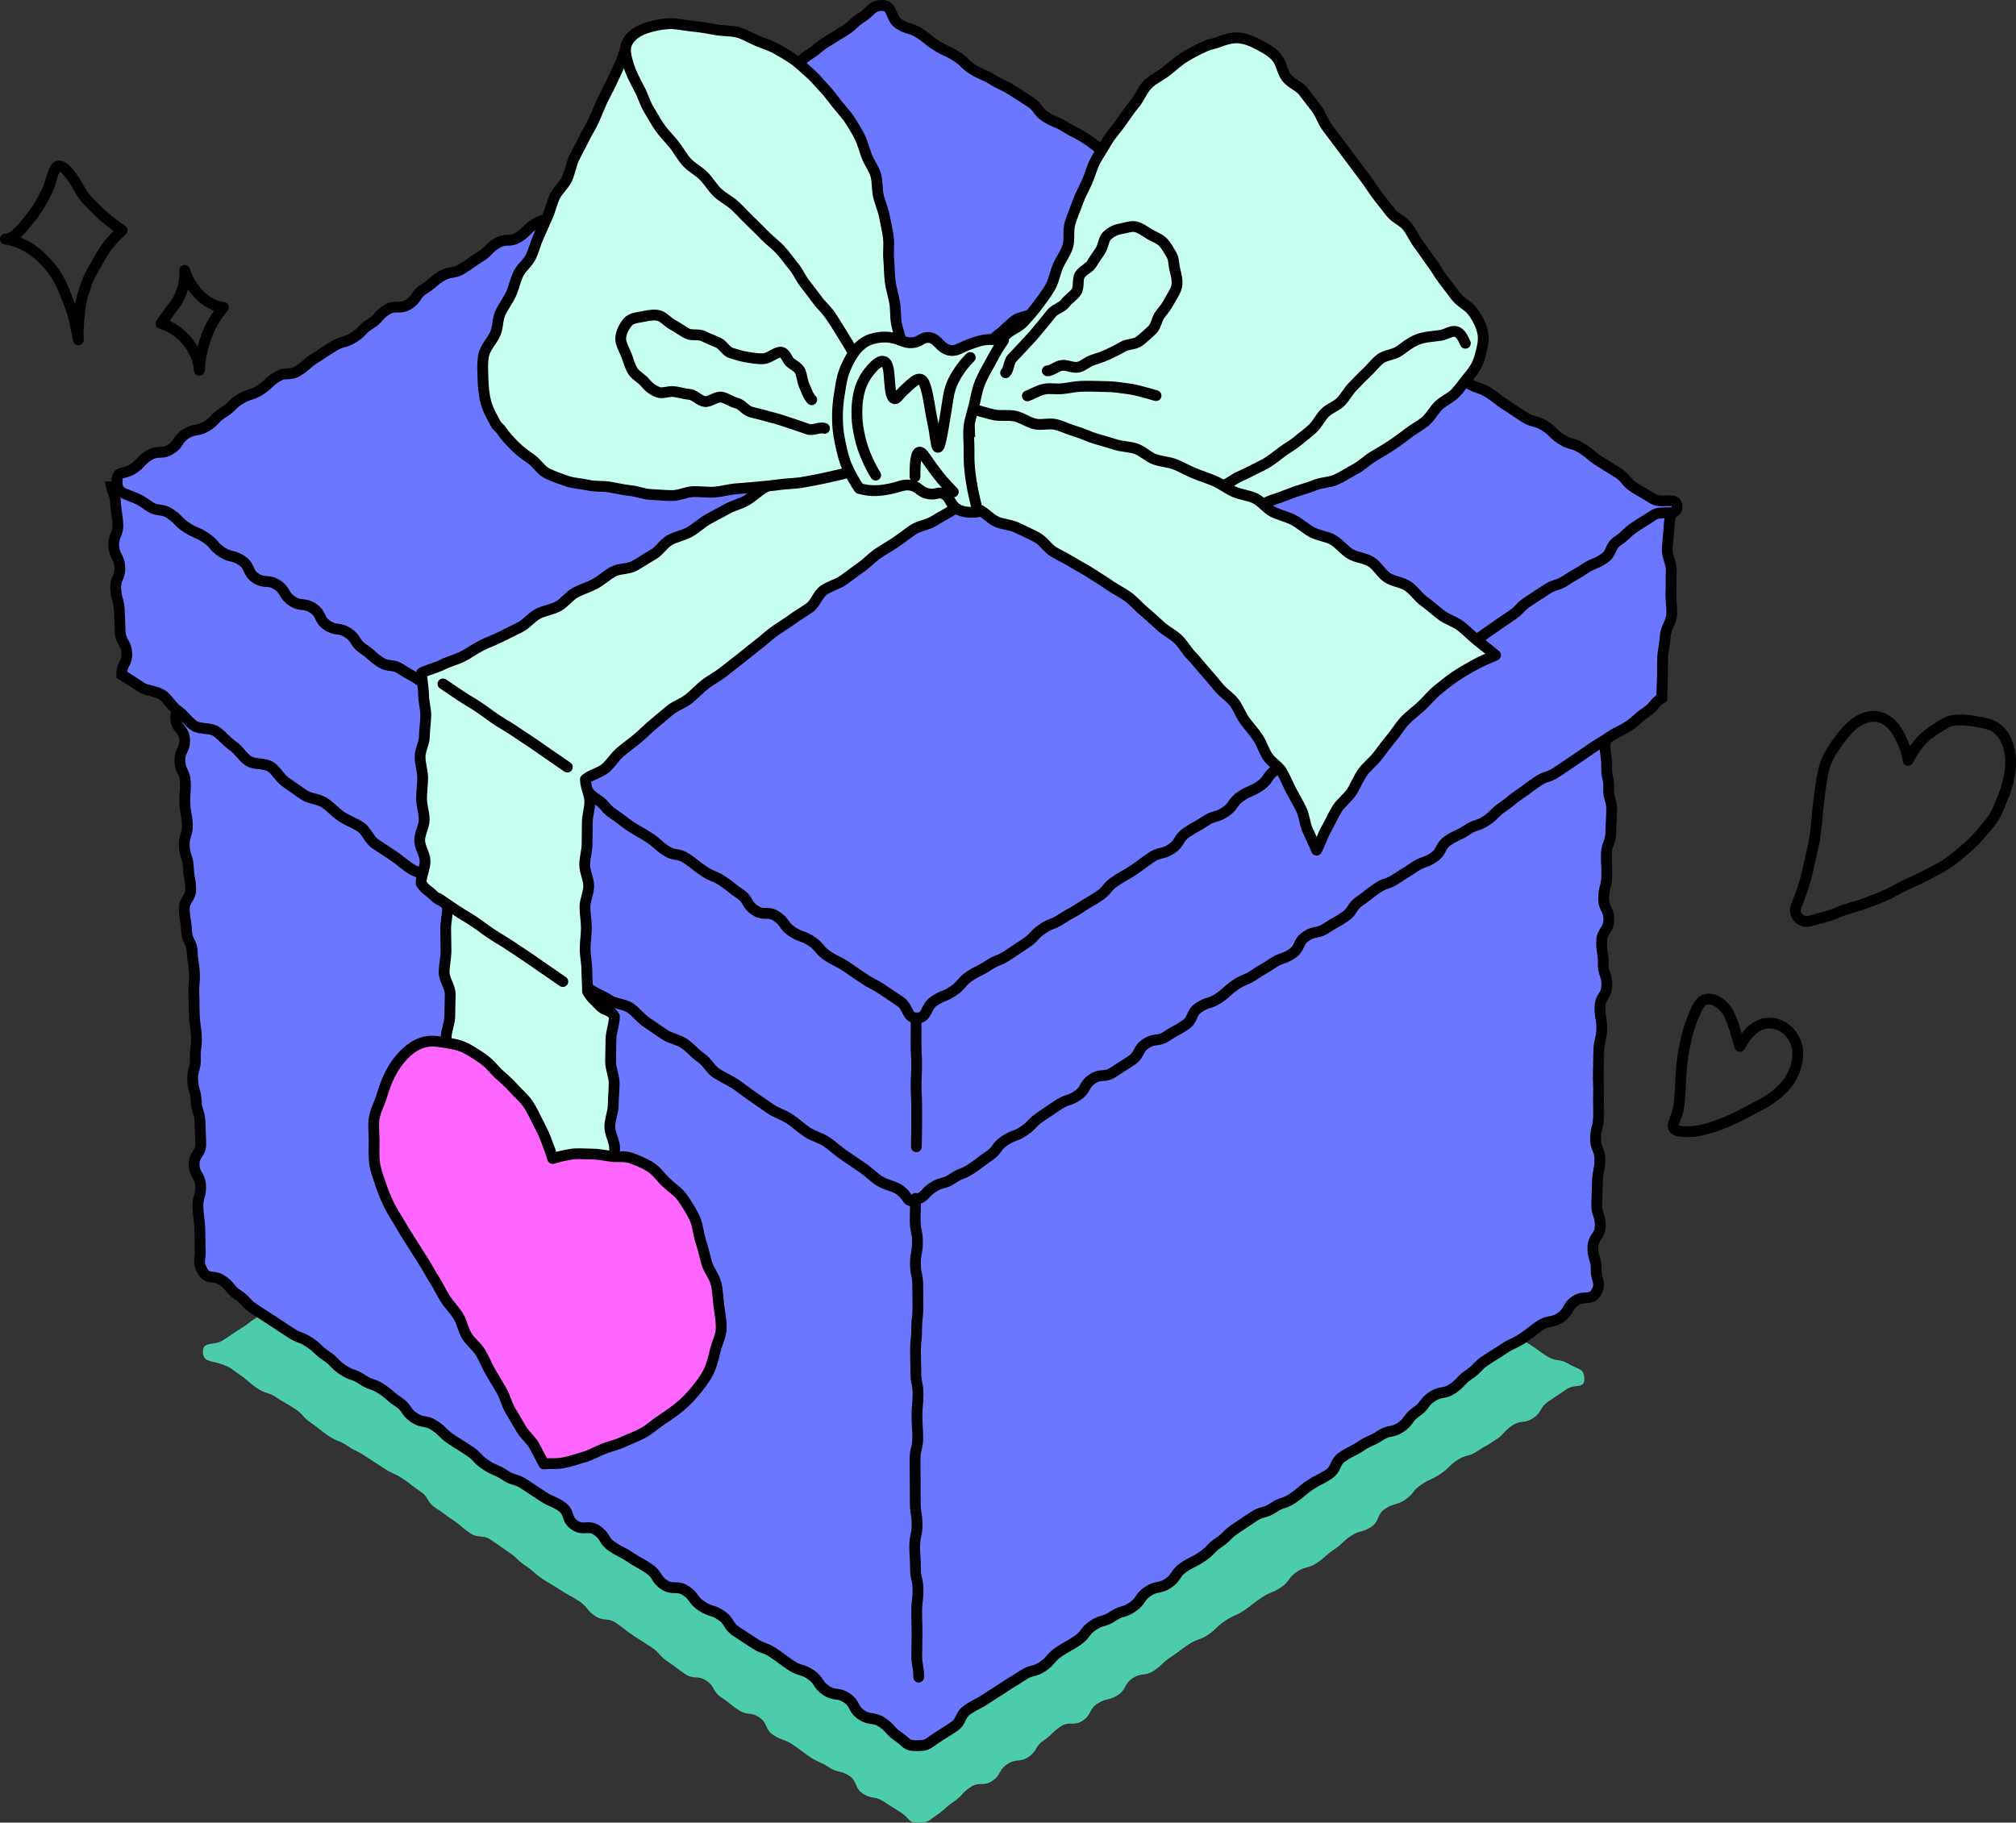 <?xml version="1.0" encoding="UTF-8"?><svg id="_레이어_2" xmlns="http://www.w3.org/2000/svg" xmlns:xlink="http://www.w3.org/1999/xlink" viewBox="0 0 559.74 506.12"><rect x="0" y="0" width="559.74" height="506.12" fill="#333333" stroke="none"/><defs><style>.cls-1{fill:#c7fff0;}.cls-2{fill:#4cccaa;}.cls-3,.cls-4,.cls-5,.cls-6{fill:none;}.cls-3,.cls-5{stroke-linejoin:round;}.cls-3,.cls-5,.cls-6{stroke:#000;stroke-width:3px;}.cls-7{fill:#f6f;}.cls-8{clip-path:url(#clippath-1);}.cls-9{fill:#6c77ff;}.cls-5{stroke-linecap:round;}.cls-6{stroke-miterlimit:10;}.cls-10{clip-path:url(#clippath);}</style><clipPath id="clippath"><rect class="cls-4" width="559.74" height="506.12"/></clipPath><clipPath id="clippath-1"><rect class="cls-4" width="559.74" height="506.12"/></clipPath></defs><g id="_레이어_1-2"><g class="cls-10"><g class="cls-8"><path class="cls-2" d="M56.34,375.3c.05-2.97,2.9-1.49,5.44-3.04,2.54-1.56,2.44-1.72,4.98-3.28,2.54-1.56,2.37-1.84,4.91-3.4s2.6-1.46,5.14-3.02q2.54-1.56,5.07-3.12c2.54-1.56,2.69-1.3,5.23-2.86,2.54-1.56,2.09-2.29,4.62-3.85,2.54-1.56,3.5,0,6.04-1.55,2.54-1.56,1.91-2.59,4.44-4.14,2.54-1.56,3.03-.76,5.56-2.32,2.54-1.56,1.94-2.54,4.48-4.1,2.54-1.56,3.2-.49,5.74-2.04,2.54-1.56,2.09-2.29,4.63-3.85,2.54-1.56,2.55-1.53,5.09-3.09,2.54-1.56,2.37-1.83,4.91-3.39,2.54-1.56,2.33-1.9,4.87-3.46,2.54-1.56,2.5-1.63,5.04-3.19,2.54-1.56,2.43-1.73,4.97-3.29,2.54-1.56,2.88-1,5.42-2.56,2.54-1.56,2.16-2.18,4.7-3.74,2.54-1.56,3.63.22,6.17-1.34,2.54-1.56,2.26-2.02,4.8-3.58,2.54-1.56,1.78-2.81,4.32-4.37,2.54-1.56,2.52-1.59,5.06-3.15,2.54-1.56,3-.81,5.54-2.37,2.54-1.56,2.31-1.93,4.85-3.49,2.54-1.56,3.42-.13,5.96-1.69,2.54-1.56,1.83-2.72,4.37-4.28,2.54-1.56,2.77-1.18,5.32-2.73,2.54-1.56,2.25-2.04,4.79-3.6,2.54-1.56,2.44-1.72,4.99-3.28,2.54-1.56,2.86-1.04,5.4-2.6,2.54-1.56,2.33-1.9,4.87-3.46,2.54-1.56,2.31-1.93,4.85-3.49,2.54-1.56,3.47-.05,6.01-1.61,2.54-1.56,1.64-3.04,4.18-4.6,2.54-1.56,2.55-2.71,5.53-2.68,3.03.03,2.78,1.55,5.35,3.17s2.78,1.28,5.35,2.9c2.57,1.62,2.22,2.17,4.79,3.79,2.57,1.62,2.03,2.48,4.6,4.09,2.57,1.62,3.07.82,5.64,2.44,2.57,1.62,3.07.82,5.64,2.44,2.57,1.61,1.89,2.7,4.46,4.32,2.57,1.62,2.37,1.93,4.94,3.55,2.57,1.62,2.84,1.19,5.41,2.81q2.57,1.62,5.15,3.23c2.57,1.61,2.77,1.31,5.33,2.92,2.57,1.61,3,.93,5.57,2.55,2.57,1.62,2.61,1.56,5.18,3.17,2.57,1.62,1.39,3.49,3.96,5.11,2.57,1.62,3.42.27,5.99,1.89,2.57,1.62,2.76,1.32,5.33,2.93,2.57,1.62,1.85,2.76,4.42,4.38,2.57,1.62,3.18.65,5.76,2.26,2.57,1.62,2.7,1.42,5.27,3.03,2.57,1.62,1.57,3.22,4.14,4.83,2.57,1.62,3.19.64,5.76,2.26,2.57,1.62,2.51,1.72,5.08,3.33,2.57,1.62,2.15,2.29,4.72,3.91,2.57,1.62,2.64,1.51,5.21,3.13,2.57,1.62,3.25.54,5.82,2.16,2.57,1.62,1.74,2.94,4.31,4.56,2.57,1.62,3.66-.12,6.23,1.49,2.57,1.62,1.96,2.59,4.53,4.21,2.57,1.62,3.01.92,5.58,2.54,2.57,1.62,1.65,3.09,4.22,4.7,2.57,1.62,3.62-.05,6.19,1.57,2.57,1.62,2.18,2.24,4.76,3.86,2.57,1.62,3.05.85,5.63,2.47,2.57,1.62,1.71,2.99,4.28,4.61,2.57,1.62,2.77,1.31,5.34,2.93,2.58,1.62,2.45,1.81,5.03,3.43,2.58,1.62,3.31.46,5.89,2.07,2.58,1.62,4.32,1.05,4.39,4.09.07,3.01-2.5,1.31-5,2.99-2.5,1.68-2.48,1.7-4.98,3.38-2.5,1.68-1.68,2.9-4.18,4.58-2.5,1.68-3.35.41-5.85,2.09-2.5,1.68-2.09,2.29-4.59,3.97-2.5,1.68-2.63,1.49-5.13,3.17-2.5,1.68-3.09.8-5.59,2.49-2.5,1.68-2.18,2.16-4.68,3.84-2.5,1.68-2.77,1.27-5.28,2.95-2.5,1.68-1.96,2.49-4.46,4.17-2.5,1.68-3.06.85-5.57,2.53-2.5,1.68-1.38,3.35-3.88,5.03-2.5,1.68-3.09.81-5.59,2.49-2.5,1.68-2.21,2.12-4.71,3.8-2.5,1.68-2.26,2.04-4.77,3.72-2.5,1.68-3.09.81-5.59,2.49-2.5,1.68-1.88,2.61-4.38,4.29-2.5,1.68-2.86,1.15-5.36,2.83-2.5,1.68-2.37,1.88-4.87,3.56-2.5,1.68-2.81,1.23-5.31,2.91-2.5,1.68-2.18,2.16-4.68,3.84-2.5,1.68-2.94,1.03-5.44,2.71-2.5,1.68-2.41,1.82-4.92,3.5-2.5,1.68-2.22,2.1-4.72,3.79-2.5,1.68-3.37.4-5.87,2.08-2.5,1.68-1.61,3-4.11,4.68-2.5,1.68-3.16.71-5.66,2.39-2.5,1.68-1.59,3.04-4.09,4.72-2.5,1.68-3.67-.05-6.17,1.63-2.5,1.68-2.17,2.18-4.67,3.86-2.5,1.68-1.7,2.88-4.2,4.56-2.51,1.68-3.4.35-5.9,2.03-2.51,1.68-1.65,2.96-4.15,4.64-2.5,1.68-3.59.07-6.09,1.75-2.51,1.68-2.09,2.3-4.6,3.99-2.51,1.68-2.25,2.07-4.76,3.75-2.51,1.68-2.12,2.08-5.14,2.1-2.98.02-2.15-1.03-4.63-2.68-2.48-1.65-2.54-1.55-5.01-3.2-2.48-1.65-3.23-.51-5.71-2.16-2.48-1.65-1.36-3.32-3.83-4.97-2.48-1.65-3.12-.68-5.59-2.33-2.48-1.65-2.76-1.22-5.24-2.87-2.48-1.65-2.37-1.81-4.85-3.46-2.48-1.65-2.9-1.01-5.38-2.66-2.48-1.65-1.41-3.24-3.89-4.89-2.48-1.65-3.3-.41-5.78-2.06-2.48-1.65-2.32-1.88-4.8-3.53-2.48-1.65-1.62-2.94-4.09-4.59-2.48-1.65-3.43-.22-5.91-1.86-2.48-1.65-2.36-1.82-4.84-3.47-2.48-1.65-2.04-2.31-4.52-3.96-2.48-1.65-2.52-1.58-5-3.23-2.48-1.65-2.34-1.86-4.81-3.51-2.48-1.65-3.37-.31-5.85-1.96-2.48-1.65-1.94-2.45-4.42-4.1-2.48-1.65-2.64-1.4-5.12-3.06-2.48-1.65-2.58-1.5-5.06-3.15-2.48-1.65-2.25-2-4.72-3.65-2.48-1.65-2.17-2.11-4.65-3.76-2.48-1.65-2.42-1.73-4.9-3.38-2.48-1.65-3.39-.28-5.87-1.93-2.48-1.65-2.26-1.97-4.74-3.62-2.48-1.65-2.4-1.78-4.88-3.42-2.48-1.65-1.67-2.86-4.15-4.51-2.48-1.65-2.34-1.85-4.82-3.5-2.48-1.65-2.75-1.24-5.23-2.89-2.48-1.65-2.51-1.6-4.99-3.25-2.48-1.65-2.68-1.34-5.16-2.99-2.48-1.65-2.82-1.14-5.3-2.79-2.48-1.65-2.3-1.92-4.78-3.57-2.48-1.65-2.05-2.29-4.53-3.94-2.48-1.65-2.6-1.48-5.08-3.12-2.48-1.65-2.94-.96-5.42-2.61-2.48-1.65-2.24-2.02-4.72-3.67-2.48-1.65-2.29-2-5.1-2.99-3.22-1.14-5.26-.55-5.21-3.53"/><path class="cls-9" d="M48.91,187.74c.12,2.95,1.19,2.9,1.31,5.85.12,2.95-1.54,3.02-1.41,5.97.12,2.95,2.33,2.86,2.45,5.81.12,2.95-1.43,3.01-1.31,5.96.12,2.95,1.39,2.9,1.51,5.85.12,2.95-.24,2.96-.12,5.92.12,2.95.55,2.93.67,5.88.12,2.95-.97,2.99-.84,5.94.12,2.95,1,2.91,1.12,5.86.12,2.95.54,2.93.66,5.88.12,2.95-1.89,3.03-1.77,5.98.12,2.95.49,2.94.61,5.89.12,2.95,1.47,2.89,1.59,5.84.12,2.95.48,2.94.6,5.89.12,2.95-.27,2.97-.15,5.92.12,2.95.01,2.96.13,5.91.12,2.95.45,2.94.58,5.89.12,2.95-.4,2.97-.28,5.92.12,2.95-.89,2.99-.77,5.94.12,2.95.86,2.92.98,5.87.12,2.95.94,2.92,1.06,5.87.12,2.95.09,2.95.21,5.9.12,2.95-1.96,3.04-1.84,5.99.12,2.95,1.68,2.89,1.8,5.84.12,2.95-.86,2.99-.74,5.94.12,2.95.39,2.94.51,5.89.12,2.96,0,2.96.12,5.92.12,2.96-.82,3.3.63,5.88,1.46,2.6,2.94.93,5.42,2.59,2.48,1.66,1.97,2.42,4.44,4.07,2.47,1.66,2.07,2.26,4.55,3.91,2.47,1.66,2.52,1.59,5,3.24,2.47,1.66,2.5,1.62,4.97,3.28,2.48,1.66,2.86,1.09,5.34,2.74,2.48,1.66,2.18,2.1,4.66,3.75,2.48,1.66,2.11,2.21,4.58,3.86s2.89,1.03,5.37,2.69c2.48,1.66,2.92,1,5.39,2.65,2.48,1.66,2.27,1.97,4.75,3.63,2.48,1.66,1.81,2.66,4.28,4.32,2.48,1.66,3.22.55,5.69,2.2,2.48,1.66,2.15,2.14,4.63,3.8,2.48,1.66,2.53,1.58,5.01,3.24,2.48,1.66,2.1,2.21,4.58,3.87,2.48,1.66,2.8,1.18,5.28,2.84,2.48,1.66,2.99.89,5.47,2.55,2.48,1.66,2.5,1.62,4.98,3.28,2.48,1.66,2.78,1.21,5.26,2.86,2.48,1.66,1.21,3.55,3.69,5.21,2.48,1.66,3.72-.2,6.2,1.46,2.48,1.66,1.7,2.82,4.18,4.48,2.48,1.66,2.67,1.37,5.15,3.03,2.48,1.66,2.62,1.44,5.1,3.1,2.48,1.66,1.72,2.8,4.2,4.46s3.57.03,6.05,1.69c2.48,1.66,1.87,2.57,4.35,4.23,2.48,1.66,2.96.93,5.44,2.59,2.48,1.66,1.71,2.82,4.18,4.47,2.48,1.66,2.51,1.61,4.99,3.26,2.48,1.66,2.88,1.06,5.36,2.71,2.48,1.66,2.39,1.8,4.87,3.46,2.48,1.66,2.99.89,5.47,2.55,2.48,1.66,1.76,2.73,4.24,4.39,2.48,1.66,3.3.44,5.78,2.1,2.48,1.66,1.56,3.03,4.04,4.68,2.48,1.66,3.29.45,5.77,2.11,2.48,1.66,2.04,2.32,4.53,3.98,2.48,1.66,1.98,2.49,4.97,2.48,2.99,0,2.84-.3,5.32-1.97,2.48-1.67,2.54-1.57,5.02-3.24,2.48-1.67,1.48-3.15,3.95-4.82,2.48-1.67,2.68-1.37,5.16-3.04,2.48-1.67,2.54-1.58,5.02-3.25,2.48-1.67,2.57-1.53,5.05-3.2,2.48-1.67,3.07-.79,5.55-2.46,2.48-1.67,2-2.38,4.48-4.05,2.48-1.67,2.62-1.46,5.11-3.13,2.48-1.67,1.89-2.54,4.37-4.21,2.48-1.67,3.01-.88,5.49-2.55,2.48-1.67,2.99-.9,5.47-2.57,2.48-1.67,1.8-2.67,4.28-4.34,2.48-1.67,3.19-.61,5.67-2.28,2.48-1.67,1.77-2.72,4.25-4.39,2.48-1.67,2.7-1.34,5.18-3.01,2.48-1.67,2.11-2.22,4.58-3.89,2.48-1.67,2.15-2.15,4.63-3.83,2.48-1.67,2.49-1.66,4.97-3.33,2.48-1.67,3.05-.82,5.53-2.49s2.94-.98,5.42-2.65c2.48-1.67,2.28-1.97,4.76-3.64,2.48-1.67,2.7-1.34,5.18-3.01,2.48-1.67,1.43-3.23,3.91-4.9,2.48-1.67,2.7-1.34,5.18-3.01,2.48-1.67,2.8-1.2,5.28-2.87,2.48-1.67,3.19-.61,5.67-2.28,2.48-1.67,1.85-2.6,4.33-4.28,2.48-1.67,1.88-2.55,4.36-4.22,2.48-1.67,3.23-.55,5.71-2.23,2.48-1.67,2.09-2.26,4.57-3.93,2.48-1.67,2.11-2.22,4.6-3.89,2.48-1.67,2.55-1.57,5.03-3.24,2.48-1.67,2.76-1.26,5.24-2.93,2.48-1.67,2.36-1.85,4.84-3.53,2.48-1.67,3.23-.56,5.71-2.24,2.48-1.67,1.63-2.94,4.11-4.62,2.48-1.68,4.4.19,5.83-2.44,1.45-2.67-.15-3.25-.07-6.28.08-3.03-.99-3.06-.91-6.1.08-3.03,1.97-2.98,2.05-6.01.08-3.03-1.06-3.06-.98-6.1.08-3.03.11-3.03.19-6.07.08-3.03.61-3.02.69-6.05.08-3.03-1.27-3.07-1.19-6.1.08-3.03.74-3.02.82-6.05.08-3.03-.08-3.04,0-6.07.08-3.03-.14-3.04-.06-6.07.08-3.03.04-3.04.12-6.07.08-3.03.74-3.02.82-6.05.08-3.04-.57-3.05-.49-6.09.08-3.04,1.82-2.99,1.9-6.03.08-3.03-1.05-3.06-.98-6.1.08-3.04-.54-3.05-.46-6.09.08-3.04,1.93-2.99,2-6.02.08-3.03-1.53-3.07-1.45-6.11.08-3.03.79-3.01.87-6.05.08-3.04-.18-3.04-.1-6.08.08-3.04,1.14-3.01,1.22-6.04.08-3.04.17-3.03.25-6.07.08-3.04-.91-3.06-.83-6.1.08-3.04-.65-3.05-.57-6.09.08-3.04-.49-3.05-.41-6.09.08-3.04.33-3.03.4-6.07.08-3.04-.2-3.05-.12-6.09"/><path class="cls-6" d="M48.91,187.74c.12,2.95,1.19,2.9,1.31,5.85.12,2.95-1.54,3.02-1.41,5.97.12,2.95,2.33,2.86,2.45,5.81.12,2.95-1.43,3.01-1.31,5.96.12,2.95,1.39,2.9,1.51,5.85.12,2.95-.24,2.96-.12,5.92.12,2.95.55,2.93.67,5.88.12,2.95-.97,2.99-.84,5.94.12,2.95,1,2.91,1.12,5.86.12,2.95.54,2.93.66,5.88.12,2.95-1.89,3.03-1.77,5.98.12,2.95.49,2.94.61,5.89.12,2.95,1.47,2.89,1.59,5.84.12,2.95.48,2.94.6,5.89.12,2.95-.27,2.97-.15,5.92.12,2.95.01,2.96.13,5.91.12,2.95.45,2.94.58,5.89.12,2.95-.4,2.97-.28,5.92.12,2.95-.89,2.99-.77,5.94.12,2.95.86,2.92.98,5.87.12,2.95.94,2.92,1.06,5.87.12,2.95.09,2.95.21,5.9.12,2.95-1.96,3.04-1.84,5.99.12,2.95,1.68,2.89,1.8,5.84.12,2.95-.86,2.99-.74,5.94.12,2.95.39,2.94.51,5.89.12,2.96,0,2.96.12,5.92.12,2.96-.82,3.3.63,5.88,1.46,2.6,2.94.93,5.42,2.59,2.48,1.66,1.97,2.42,4.44,4.07,2.47,1.66,2.07,2.26,4.55,3.91,2.47,1.66,2.52,1.59,5,3.24,2.47,1.66,2.5,1.62,4.97,3.28,2.48,1.66,2.86,1.09,5.34,2.74,2.48,1.66,2.18,2.1,4.66,3.75,2.48,1.66,2.11,2.21,4.58,3.86s2.89,1.03,5.37,2.69c2.48,1.66,2.92,1,5.39,2.65,2.48,1.66,2.27,1.97,4.75,3.63,2.48,1.66,1.81,2.66,4.28,4.32,2.48,1.66,3.22.55,5.69,2.2,2.48,1.66,2.15,2.14,4.63,3.8,2.48,1.66,2.53,1.58,5.01,3.24,2.48,1.66,2.1,2.21,4.58,3.87,2.48,1.66,2.8,1.18,5.28,2.84,2.48,1.66,2.99.89,5.47,2.55,2.48,1.66,2.5,1.62,4.98,3.28,2.48,1.66,2.78,1.21,5.26,2.86,2.48,1.66,1.21,3.55,3.69,5.21,2.48,1.66,3.72-.2,6.2,1.46,2.48,1.66,1.7,2.82,4.18,4.48,2.48,1.66,2.67,1.37,5.15,3.03,2.48,1.66,2.62,1.44,5.1,3.1,2.48,1.66,1.72,2.8,4.2,4.46s3.57.03,6.05,1.69c2.48,1.66,1.87,2.57,4.35,4.23,2.48,1.66,2.96.93,5.44,2.59,2.48,1.66,1.71,2.82,4.18,4.47,2.48,1.66,2.51,1.61,4.99,3.26,2.48,1.66,2.88,1.06,5.36,2.71,2.48,1.66,2.39,1.8,4.87,3.46,2.48,1.66,2.99.89,5.47,2.55,2.48,1.66,1.76,2.73,4.24,4.39,2.48,1.66,3.3.44,5.78,2.1,2.48,1.66,1.56,3.03,4.04,4.68,2.48,1.66,3.29.45,5.77,2.11,2.48,1.66,2.04,2.32,4.53,3.98,2.48,1.66,1.98,2.49,4.97,2.48,2.99,0,2.84-.3,5.32-1.97,2.48-1.67,2.54-1.57,5.02-3.24,2.48-1.67,1.48-3.15,3.95-4.82,2.48-1.67,2.68-1.37,5.16-3.04,2.48-1.67,2.54-1.58,5.02-3.25,2.48-1.67,2.57-1.53,5.05-3.2,2.48-1.67,3.07-.79,5.55-2.46,2.48-1.67,2-2.38,4.48-4.05,2.48-1.67,2.62-1.46,5.11-3.13,2.48-1.67,1.89-2.54,4.37-4.21,2.48-1.67,3.01-.88,5.49-2.55,2.48-1.67,2.99-.9,5.47-2.57,2.48-1.67,1.8-2.67,4.28-4.34,2.48-1.67,3.19-.61,5.67-2.28,2.48-1.67,1.77-2.72,4.25-4.39,2.48-1.67,2.7-1.34,5.18-3.01,2.48-1.67,2.11-2.22,4.58-3.89,2.48-1.67,2.15-2.15,4.63-3.83,2.48-1.67,2.49-1.66,4.97-3.33,2.48-1.67,3.05-.82,5.53-2.49s2.94-.98,5.42-2.65c2.48-1.67,2.28-1.97,4.76-3.64,2.48-1.67,2.7-1.34,5.18-3.01,2.48-1.67,1.43-3.23,3.91-4.9,2.48-1.67,2.7-1.34,5.18-3.01,2.48-1.67,2.8-1.2,5.28-2.87,2.48-1.67,3.19-.61,5.67-2.28,2.48-1.67,1.85-2.6,4.33-4.28,2.48-1.67,1.88-2.55,4.36-4.22,2.48-1.67,3.23-.55,5.71-2.23,2.48-1.67,2.09-2.26,4.57-3.93,2.48-1.67,2.11-2.22,4.6-3.89,2.48-1.67,2.55-1.57,5.03-3.24,2.48-1.67,2.76-1.26,5.24-2.93,2.48-1.67,2.36-1.85,4.84-3.53,2.48-1.67,3.23-.56,5.71-2.24,2.48-1.67,1.63-2.94,4.11-4.62,2.48-1.68,4.4.19,5.83-2.44,1.45-2.67-.15-3.25-.07-6.28.08-3.03-.99-3.06-.91-6.1.08-3.03,1.97-2.98,2.05-6.01.08-3.03-1.06-3.06-.98-6.1.08-3.03.11-3.03.19-6.07.08-3.03.61-3.02.69-6.05.08-3.03-1.27-3.07-1.19-6.1.08-3.03.74-3.02.82-6.05.08-3.03-.08-3.04,0-6.07.08-3.03-.14-3.04-.06-6.07.08-3.03.04-3.04.12-6.07.08-3.03.74-3.02.82-6.05.08-3.04-.57-3.05-.49-6.09.08-3.04,1.82-2.99,1.9-6.03.08-3.03-1.05-3.06-.98-6.1.08-3.04-.54-3.05-.46-6.09.08-3.04,1.93-2.99,2-6.02.08-3.03-1.53-3.07-1.45-6.11.08-3.03.79-3.01.87-6.05.08-3.04-.18-3.04-.1-6.08.08-3.04,1.14-3.01,1.22-6.04.08-3.04.17-3.03.25-6.07.08-3.04-.91-3.06-.83-6.1.08-3.04-.65-3.05-.57-6.09.08-3.04-.49-3.05-.41-6.09.08-3.04.33-3.03.4-6.07.08-3.04-.2-3.05-.12-6.09"/><path class="cls-9" d="M464.24,140.68c-.15,2.98-.66,2.28-.85,5.93-.09,1.72-.36,3.73-.47,5.96-.1,1.87,1.21,3.95,1.1,6.04-.1,1.93.03,3.95-.08,5.98-.1,1.98.31,4.01.21,6-.1,2.03-1.67,3.96-1.77,5.89-.11,2.09-.65,4.08-.74,5.95-.11,2.22.02,4.26-.07,5.98-.19,3.66-.16,5.39-.16,5.39-2.47,1.66-1.98,2.38-4.45,4.04s-2.21,2.04-4.68,3.7c-2.47,1.66-2.7,1.31-5.17,2.96-2.47,1.66-2.54,1.54-5.01,3.2-2.47,1.66-2.44,1.7-4.9,3.36q-2.47,1.66-4.93,3.32c-2.47,1.66-2.92.98-5.39,2.63-2.47,1.66-2.37,1.81-4.84,3.46-2.47,1.66-2.29,1.92-4.76,3.58-2.47,1.66-2.13,2.16-4.59,3.82-2.47,1.66-2.93.96-5.4,2.62-2.47,1.66-2.74,1.24-5.21,2.9-2.47,1.66-1.54,3.03-4.01,4.69-2.47,1.66-2.89,1.03-5.36,2.69-2.47,1.66-2.53,1.56-5,3.22-2.47,1.66-2.9,1.01-5.37,2.67-2.47,1.66-2.32,1.88-4.79,3.54-2.47,1.66-1.72,2.77-4.19,4.42-2.47,1.66-2.61,1.44-5.08,3.1-2.47,1.66-3.17.62-5.64,2.27-2.47,1.66-1.45,3.18-3.92,4.84-2.47,1.66-2.91,1-5.38,2.66-2.47,1.66-2.57,1.5-5.04,3.16-2.47,1.66-2.79,1.17-5.26,2.83-2.47,1.66-2.21,2.05-4.68,3.7-2.47,1.66-2.97.92-5.44,2.57-2.47,1.66-1.4,3.26-3.87,4.91-2.47,1.66-2.63,1.42-5.1,3.08-2.47,1.66-3.32.4-5.79,2.06-2.47,1.66-1.55,3.03-4.02,4.69-2.47,1.66-2.53,1.57-4.99,3.23-2.47,1.66-3.41.25-5.88,1.91-2.47,1.66-1.62,2.91-4.09,4.57-2.47,1.66-2.93.98-5.4,2.64q-2.47,1.66-4.94,3.32c-2.47,1.66-2.09,2.23-4.56,3.89-2.47,1.66-2.87,1.06-5.35,2.72-2.47,1.66-1.86,2.58-4.33,4.24-2.47,1.66-2.36,1.82-4.83,3.48-2.47,1.66-2.83,1.13-5.3,2.79-2.47,1.66-3.04.82-5.51,2.48-2.47,1.66-1.87,2.49-4.71,3.4-2.86.91-1.52-.78-4.75-2.92-1.4-.93-3.65-1.18-5.57-2.46-1.51-1.01-2.93-2.5-4.74-3.7-1.56-1.04-3.2-2.2-4.96-3.38-1.59-1.06-3.03-2.5-4.77-3.66-1.6-1.07-3.69-1.55-5.41-2.7-1.62-1.07-3.08-2.49-4.8-3.62-1.62-1.08-3.64-1.67-5.34-2.8-1.63-1.09-3.23-2.29-4.93-3.42-1.64-1.09-3.18-2.39-4.87-3.51-1.64-1.09-3.53-1.85-5.22-2.98-1.64-1.09-2.63-3.22-4.32-4.34-1.65-1.1-2.93-2.78-4.61-3.9-1.65-1.1-3.85-1.41-5.53-2.53-1.65-1.1-3.27-2.28-4.95-3.39-1.65-1.1-2.87-2.88-4.55-4-1.66-1.1-4.11-1.03-5.78-2.15-1.66-1.1-3.6-1.8-5.27-2.91-1.66-1.1-3.13-2.51-4.8-3.62-1.66-1.11-2.51-3.45-4.17-4.56-1.66-1.11-3.27-2.29-4.94-3.4-1.67-1.11-3.64-1.76-5.31-2.86-1.67-1.11-3.1-2.58-4.77-3.69s-3.99-1.24-5.65-2.35c-1.67-1.11-3.43-2.08-5.1-3.18-1.67-1.11-3.09-2.6-4.75-3.7-1.67-1.11-3.04-2.68-4.7-3.79-1.68-1.12-3.97-1.28-5.63-2.39-1.68-1.12-3.17-2.49-4.83-3.6-1.68-1.12-3.36-2.21-5.02-3.31-1.68-1.12-2.44-3.6-4.09-4.7-1.69-1.12-3.65-1.78-5.3-2.88-1.69-1.12-3.03-2.72-4.68-3.82-1.69-1.12-4.11-1.11-5.75-2.21-1.7-1.13-3.29-2.34-4.93-3.43-1.7-1.13-2.68-3.27-4.31-4.36-1.71-1.14-4.51-.54-6.13-1.62-1.72-1.14-2.79-3.15-4.4-4.23-1.72-1.15-2.97-2.89-4.57-3.95-1.74-1.16-4.55-.55-6.14-1.61-1.77-1.18-2.91-3.08-4.47-4.12-1.81-1.21-2.79-3.36-4.3-4.36-1.92-1.28-4.39-1.19-5.79-2.12-3.22-2.14-5.54-3.52-5.54-3.52-.15-2.99,1.53-3.07,1.38-6.06-.15-2.99-1.67-2.91-1.82-5.9-.15-2.99-.08-2.99-.24-5.98-.15-2.99-.85-2.95-1-5.94-.15-2.99,1.28-3.06,1.13-6.05-.15-2.99-1.54-2.91-1.69-5.9-.15-2.99,1.29-3.06,1.14-6.05-.15-2.99-.49-2.97-.64-5.96-.15-2.99-1.21-2.94-1.36-5.93"/><path class="cls-6" d="M464.24,140.68c-.15,2.98-.66,2.28-.85,5.93-.09,1.72-.36,3.73-.47,5.96-.1,1.87,1.21,3.95,1.1,6.04-.1,1.93.03,3.95-.08,5.98-.1,1.98.31,4.01.21,6-.1,2.03-1.67,3.96-1.77,5.89-.11,2.09-.65,4.08-.74,5.95-.11,2.22.02,4.26-.07,5.98-.19,3.66-.16,5.39-.16,5.39-2.47,1.66-1.98,2.38-4.45,4.04s-2.21,2.04-4.68,3.7c-2.47,1.66-2.7,1.31-5.17,2.96-2.47,1.66-2.54,1.54-5.01,3.2-2.47,1.66-2.44,1.7-4.9,3.36q-2.47,1.66-4.93,3.32c-2.47,1.66-2.92.98-5.39,2.63-2.47,1.66-2.37,1.81-4.84,3.46-2.47,1.66-2.29,1.92-4.76,3.58-2.47,1.66-2.13,2.16-4.59,3.82-2.47,1.66-2.93.96-5.4,2.62-2.47,1.66-2.74,1.24-5.21,2.9-2.47,1.66-1.54,3.03-4.01,4.69-2.47,1.66-2.89,1.03-5.36,2.69-2.47,1.66-2.53,1.56-5,3.22-2.47,1.66-2.9,1.01-5.37,2.67-2.47,1.66-2.32,1.88-4.79,3.54-2.47,1.66-1.72,2.77-4.19,4.42-2.47,1.66-2.61,1.44-5.08,3.1-2.47,1.66-3.17.62-5.64,2.27-2.47,1.66-1.45,3.18-3.92,4.84-2.47,1.66-2.91,1-5.38,2.66-2.47,1.66-2.57,1.5-5.04,3.16-2.47,1.66-2.79,1.17-5.26,2.83-2.47,1.66-2.21,2.05-4.68,3.7-2.47,1.66-2.97.92-5.44,2.57-2.47,1.66-1.4,3.26-3.87,4.91-2.47,1.66-2.63,1.42-5.1,3.08-2.47,1.66-3.32.4-5.79,2.06-2.47,1.66-1.55,3.03-4.02,4.69-2.47,1.66-2.53,1.57-4.99,3.23-2.47,1.66-3.41.25-5.88,1.91-2.47,1.66-1.62,2.91-4.09,4.57-2.47,1.66-2.93.98-5.4,2.64q-2.47,1.66-4.94,3.32c-2.47,1.66-2.09,2.23-4.56,3.89-2.47,1.66-2.87,1.06-5.35,2.72-2.47,1.66-1.86,2.58-4.33,4.24-2.47,1.66-2.36,1.82-4.83,3.48-2.47,1.66-2.83,1.13-5.3,2.79-2.47,1.66-3.04.82-5.51,2.48-2.47,1.66-1.87,2.49-4.71,3.4-2.86.91-1.52-.78-4.75-2.92-1.4-.93-3.65-1.18-5.57-2.46-1.51-1.01-2.93-2.5-4.74-3.7-1.56-1.04-3.2-2.2-4.96-3.38-1.59-1.06-3.03-2.5-4.77-3.66-1.6-1.07-3.69-1.55-5.41-2.7-1.62-1.07-3.08-2.49-4.8-3.62-1.62-1.08-3.64-1.67-5.34-2.8-1.63-1.09-3.23-2.29-4.93-3.42-1.64-1.09-3.18-2.39-4.87-3.51-1.64-1.09-3.53-1.85-5.22-2.98-1.64-1.09-2.63-3.22-4.32-4.34-1.65-1.1-2.93-2.78-4.61-3.9-1.65-1.1-3.85-1.41-5.53-2.53-1.65-1.1-3.27-2.28-4.95-3.39-1.65-1.1-2.87-2.88-4.55-4-1.66-1.1-4.11-1.03-5.78-2.15-1.66-1.1-3.6-1.8-5.27-2.91-1.66-1.1-3.13-2.51-4.8-3.62-1.66-1.11-2.51-3.45-4.17-4.56-1.66-1.11-3.27-2.29-4.94-3.4-1.67-1.11-3.64-1.76-5.31-2.86-1.67-1.11-3.1-2.58-4.77-3.69s-3.99-1.24-5.65-2.35c-1.67-1.11-3.43-2.08-5.1-3.18-1.67-1.11-3.09-2.6-4.75-3.7-1.67-1.11-3.04-2.68-4.7-3.79-1.68-1.12-3.97-1.28-5.63-2.39-1.68-1.12-3.17-2.49-4.83-3.6-1.68-1.12-3.36-2.21-5.02-3.31-1.68-1.12-2.44-3.6-4.09-4.7-1.69-1.12-3.65-1.78-5.3-2.88-1.69-1.12-3.03-2.72-4.68-3.82-1.69-1.12-4.11-1.11-5.75-2.21-1.7-1.13-3.29-2.34-4.93-3.43-1.7-1.13-2.68-3.27-4.31-4.36-1.71-1.14-4.51-.54-6.13-1.62-1.72-1.14-2.79-3.15-4.4-4.23-1.72-1.15-2.97-2.89-4.57-3.95-1.74-1.16-4.55-.55-6.14-1.61-1.77-1.18-2.91-3.08-4.47-4.12-1.81-1.21-2.79-3.36-4.3-4.36-1.92-1.28-4.39-1.19-5.79-2.12-3.22-2.14-5.54-3.52-5.54-3.52-.15-2.99,1.53-3.07,1.38-6.06-.15-2.99-1.67-2.91-1.82-5.9-.15-2.99-.08-2.99-.24-5.98-.15-2.99-.85-2.95-1-5.94-.15-2.99,1.28-3.06,1.13-6.05-.15-2.99-1.54-2.91-1.69-5.9-.15-2.99,1.29-3.06,1.14-6.05-.15-2.99-.49-2.97-.64-5.96-.15-2.99-1.21-2.94-1.36-5.93"/><path class="cls-9" d="M32.46,133.58c.05-2.98,1.75-1.73,4.29-3.29,2.54-1.56,2.09-2.29,4.62-3.85,2.54-1.56,3.43-.1,5.97-1.66,2.54-1.56,1.78-2.79,4.32-4.34,2.53-1.55,3.17-.53,5.7-2.08,2.53-1.56,2.1-2.26,4.64-3.82,2.54-1.56,2.16-2.16,4.7-3.72,2.54-1.56,2.93-.92,5.46-2.48,2.54-1.56,2.18-2.13,4.72-3.69,2.54-1.56,3.4-.14,5.94-1.7,2.53-1.56,2.24-2.03,4.78-3.59,2.54-1.56,2.48-1.66,5.01-3.21,2.54-1.56,2.99-.83,5.52-2.39,2.54-1.56,2.12-2.23,4.66-3.79,2.54-1.56,2.04-2.37,4.57-3.93,2.54-1.56,3.52.04,6.06-1.51,2.54-1.56,1.81-2.75,4.35-4.31,2.54-1.56,2.27-1.99,4.81-3.54,2.54-1.56,3.2-.48,5.74-2.04,2.54-1.56,2.42-1.75,4.96-3.31,2.54-1.56,2.13-2.22,4.67-3.77,2.54-1.56,3.43-.1,5.97-1.66,2.54-1.56,2.14-2.21,4.68-3.76,2.54-1.56,3.08-.68,5.62-2.23,2.54-1.56,1.31-3.56,3.85-5.12,2.54-1.56,2.94-.9,5.48-2.46,2.54-1.56,2.93-.93,5.46-2.48,2.54-1.56,2.72-1.26,5.26-2.82,2.54-1.56,2.78-1.16,5.32-2.72,2.54-1.56,1.92-2.56,4.46-4.12,2.54-1.56,2.22-2.07,4.76-3.62,2.54-1.56,2.26-2.02,4.8-3.57,2.54-1.56,3.16-.54,5.7-2.09,2.54-1.56,3.12-.61,5.66-2.16,2.54-1.56,1.48-3.28,4.02-4.84,2.54-1.56,3.45-.07,5.99-1.63,2.54-1.56,2.55-1.54,5.09-3.1,2.54-1.56,1.99-2.45,4.54-4.01,2.54-1.56,2.3-1.95,4.84-3.51,2.54-1.56,2.53-1.59,5.07-3.15,2.54-1.56,2.2-2.12,4.74-3.68,2.54-1.56,2.75-3.33,5.74-3.31,3.01.02,2.08,3.56,4.64,5.16,2.55,1.6,3,.89,5.56,2.49,2.55,1.6,2.34,1.94,4.89,3.54s2.77,1.25,5.33,2.86c2.55,1.6,2.2,2.15,4.76,3.76,2.55,1.6,2.82,1.18,5.37,2.78,2.55,1.6,2.76,1.27,5.31,2.88,2.55,1.6,2.53,1.64,5.08,3.25,2.55,1.6,1.9,2.64,4.45,4.25,2.55,1.6,2.84,1.15,5.39,2.76s2.71,1.36,5.26,2.96,2.41,1.83,4.96,3.43c2.55,1.6,3.21.56,5.76,2.17,2.55,1.6,1.92,2.61,4.48,4.21,2.55,1.6,2.29,2.02,4.84,3.62,2.55,1.6,2.54,1.62,5.09,3.23,2.55,1.6,3.2.58,5.75,2.19,2.55,1.6,2.44,1.79,4.99,3.39,2.55,1.6,2.73,1.32,5.29,2.92,2.55,1.6,1.82,2.76,4.38,4.37,2.55,1.6,3.36.32,5.92,1.92,2.55,1.6,1.63,3.07,4.18,4.67,2.55,1.6,3.88-.5,6.43,1.1,2.55,1.61,1.52,3.25,4.07,4.85,2.55,1.6,3.05.81,5.61,2.41,2.55,1.6,2.05,2.4,4.61,4,2.55,1.61,2.96.96,5.51,2.56,2.55,1.61,3.11.72,5.67,2.32,2.55,1.61,1.62,3.09,4.18,4.69,2.56,1.61,3.47.14,6.03,1.75,2.55,1.6,2.03,2.43,4.59,4.04,2.55,1.6,1.81,2.79,4.36,4.39,2.55,1.61,2.96.96,5.51,2.57,2.55,1.6,2.37,1.89,4.93,3.5,2.55,1.6,2.48,1.72,5.04,3.32,2.55,1.61,3.06.8,5.62,2.4s2.19,2.19,4.74,3.79c2.56,1.61,3.03.86,5.58,2.46,2.56,1.61,2.32,1.99,4.87,3.59,2.55,1.61,2.57,1.57,5.13,3.18,2.56,1.61,2,2.5,4.55,4.11,2.56,1.61,2.62,1.5,5.18,3.11,2.56,1.61,6.67-.8,6.73,2.22.05,3.01-4.14.74-6.64,2.42-2.5,1.68-2.57,1.58-5.07,3.26-2.5,1.68-2.2,2.13-4.69,3.81-2.5,1.68-1.42,3.29-3.92,4.96-2.5,1.68-2.85,1.15-5.35,2.83-2.5,1.68-2.63,1.49-5.12,3.16-2.5,1.68-3,.94-5.5,2.61-2.5,1.68-2.54,1.62-5.04,3.3-2.5,1.68-2.14,2.22-4.64,3.9-2.5,1.68-2.46,1.73-4.96,3.41-2.5,1.68-2.43,1.77-4.93,3.45-2.5,1.68-1.94,2.51-4.44,4.19-2.5,1.68-3.65-.04-6.16,1.64-2.5,1.68-1.42,3.29-3.92,4.97-2.5,1.68-2.73,1.33-5.23,3.01-2.5,1.68-2.28,2-4.78,3.68-2.5,1.68-3.02.9-5.52,2.58-2.5,1.68-2.25,2.06-4.74,3.73-2.5,1.68-2.67,1.43-5.17,3.1-2.5,1.68-2.85,1.17-5.35,2.85-2.5,1.68-2.09,2.29-4.59,3.96-2.5,1.68-3.21.63-5.71,2.31-2.5,1.68-1.79,2.74-4.29,4.42-2.5,1.68-2.82,1.2-5.32,2.88-2.5,1.68-1.83,2.67-4.34,4.35-2.5,1.68-3.04.87-5.55,2.55-2.5,1.68-2.65,1.45-5.15,3.13-2.5,1.68-1.71,2.86-4.21,4.54-2.5,1.68-3.14.73-5.64,2.41-2.5,1.68-2.42,1.81-4.92,3.49-2.5,1.68-2.63,1.48-5.13,3.16-2.5,1.68-2,2.43-4.5,4.11-2.5,1.68-2.62,1.49-5.12,3.17-2.5,1.68-2.67,1.43-5.17,3.1-2.5,1.68-2.87,1.14-5.37,2.82-2.5,1.68-2.1,2.28-4.6,3.96-2.5,1.68-2.52,1.65-5.02,3.34-2.5,1.68-2.87,1.13-5.37,2.82-2.5,1.68-2.73,1.33-5.24,3.01-2.5,1.68-2.01,2.41-4.52,4.09-2.51,1.68-2.86,1.16-5.36,2.84-2.51,1.68-1.73,4.66-4.75,4.68-2.97.02-2.21-2.98-4.69-4.62-2.48-1.65-2.46-1.66-4.94-3.31-2.47-1.65-2.66-1.37-5.13-3.02-2.47-1.65-2.43-1.71-4.91-3.35-2.48-1.65-2.69-1.33-5.16-2.97-2.47-1.65-1.97-2.4-4.45-4.05-2.47-1.65-2.89-1.02-5.36-2.66-2.47-1.64-1.83-2.6-4.31-4.25-2.47-1.65-3.55-.03-6.02-1.68-2.47-1.65-1.65-2.89-4.12-4.53-2.47-1.65-2.31-1.89-4.79-3.54-2.47-1.65-2.8-1.15-5.28-2.8-2.47-1.64-2.32-1.88-4.79-3.52-2.47-1.65-3.23-.52-5.7-2.16-2.47-1.65-2.24-1.99-4.72-3.64-2.47-1.65-2.61-1.44-5.09-3.09-2.47-1.65-2.35-1.83-4.82-3.48-2.47-1.65-2-2.36-4.47-4-2.48-1.65-2.12-2.17-4.6-3.82-2.47-1.65-3.4-.25-5.88-1.9-2.47-1.65-2.4-1.76-4.87-3.41-2.47-1.65-2.4-1.76-4.87-3.41-2.48-1.65-2.11-2.2-4.58-3.85-2.48-1.65-2.15-2.14-4.62-3.79-2.48-1.65-2.74-1.26-5.21-2.9-2.47-1.65-2.99-.87-5.46-2.52-2.47-1.65-1.82-2.64-4.29-4.29-2.48-1.65-2.52-1.57-5-3.22-2.48-1.65-2.62-1.44-5.09-3.08-2.47-1.65-3.34-.35-5.81-2-2.48-1.65-2.24-2.01-4.71-3.66-2.48-1.65-1.73-2.77-4.2-4.42-2.48-1.65-3.28-.43-5.76-2.08-2.47-1.65-1.49-3.12-3.96-4.77-2.48-1.65-3.34-.35-5.82-2s-1.67-2.85-4.15-4.5c-2.48-1.65-3.44-.19-5.92-1.84s-1.42-3.24-3.89-4.89c-2.48-1.65-3.08-.73-5.56-2.38-2.48-1.65-2.01-2.34-4.49-3.99-2.48-1.65-2.79-1.17-5.27-2.82-2.48-1.65-2.12-2.18-4.6-3.83-2.48-1.65-3.3-.41-5.78-2.06-2.48-1.65-2.26-1.69-5.04-2.77-2.78-1.08-3.95-1.3-3.89-4.28"/><path class="cls-6" d="M32.46,133.58c.05-2.98,1.75-1.73,4.29-3.29,2.54-1.56,2.09-2.29,4.62-3.85,2.54-1.56,3.43-.1,5.97-1.66,2.54-1.56,1.78-2.79,4.32-4.34,2.53-1.55,3.17-.53,5.7-2.08,2.53-1.56,2.1-2.26,4.64-3.82,2.54-1.56,2.16-2.16,4.7-3.72,2.54-1.56,2.93-.92,5.46-2.48,2.54-1.56,2.18-2.13,4.72-3.69,2.54-1.56,3.4-.14,5.94-1.7,2.53-1.56,2.24-2.03,4.78-3.59,2.54-1.56,2.48-1.66,5.01-3.21,2.54-1.56,2.99-.83,5.52-2.39,2.54-1.56,2.12-2.23,4.66-3.79,2.54-1.56,2.04-2.37,4.57-3.93,2.54-1.56,3.52.04,6.06-1.51,2.54-1.56,1.81-2.75,4.35-4.31,2.54-1.56,2.27-1.99,4.81-3.54,2.54-1.56,3.2-.48,5.74-2.04,2.54-1.56,2.42-1.75,4.96-3.31,2.54-1.56,2.13-2.22,4.67-3.77,2.54-1.56,3.43-.1,5.97-1.66,2.54-1.56,2.14-2.21,4.68-3.76,2.54-1.56,3.08-.68,5.62-2.23,2.54-1.56,1.31-3.56,3.85-5.12,2.54-1.56,2.94-.9,5.48-2.46,2.54-1.56,2.93-.93,5.46-2.48,2.54-1.56,2.72-1.26,5.26-2.82,2.54-1.56,2.78-1.16,5.32-2.72,2.54-1.56,1.92-2.56,4.46-4.12,2.54-1.56,2.22-2.07,4.76-3.62,2.54-1.56,2.26-2.02,4.8-3.57,2.54-1.56,3.16-.54,5.7-2.09,2.54-1.56,3.12-.61,5.66-2.16,2.54-1.56,1.48-3.28,4.02-4.84,2.54-1.56,3.45-.07,5.99-1.63,2.54-1.56,2.55-1.54,5.09-3.1,2.54-1.56,1.99-2.45,4.54-4.01,2.54-1.56,2.3-1.95,4.84-3.51,2.54-1.56,2.53-1.59,5.07-3.15,2.54-1.56,2.2-2.12,4.74-3.68,2.54-1.56,2.75-3.33,5.74-3.31,3.01.02,2.08,3.56,4.64,5.16,2.55,1.6,3,.89,5.56,2.49,2.55,1.6,2.34,1.94,4.89,3.54s2.77,1.25,5.33,2.86c2.55,1.6,2.2,2.15,4.76,3.76,2.55,1.6,2.82,1.18,5.37,2.78,2.55,1.6,2.76,1.27,5.31,2.88,2.55,1.6,2.53,1.64,5.08,3.25,2.55,1.6,1.9,2.64,4.45,4.25,2.55,1.6,2.84,1.15,5.39,2.76s2.71,1.36,5.26,2.96,2.41,1.83,4.96,3.43c2.55,1.6,3.21.56,5.76,2.17,2.55,1.6,1.92,2.61,4.48,4.21,2.55,1.6,2.29,2.02,4.84,3.62,2.55,1.6,2.54,1.62,5.09,3.23,2.55,1.6,3.2.58,5.75,2.19,2.55,1.6,2.44,1.79,4.99,3.39,2.55,1.6,2.73,1.32,5.29,2.92,2.55,1.6,1.82,2.76,4.38,4.37,2.55,1.6,3.36.32,5.92,1.92,2.55,1.6,1.63,3.07,4.18,4.67,2.55,1.6,3.88-.5,6.43,1.1,2.55,1.61,1.52,3.25,4.07,4.85,2.55,1.6,3.05.81,5.61,2.41,2.55,1.6,2.05,2.4,4.61,4,2.55,1.61,2.96.96,5.51,2.56,2.55,1.61,3.11.72,5.67,2.32,2.55,1.61,1.62,3.09,4.18,4.69,2.56,1.61,3.47.14,6.03,1.75,2.55,1.6,2.03,2.43,4.59,4.04,2.55,1.6,1.81,2.79,4.36,4.39,2.55,1.61,2.96.96,5.51,2.57,2.55,1.6,2.37,1.89,4.93,3.5,2.55,1.6,2.48,1.72,5.04,3.32,2.55,1.61,3.06.8,5.62,2.4s2.19,2.19,4.74,3.79c2.56,1.61,3.03.86,5.58,2.46,2.56,1.61,2.32,1.99,4.87,3.59,2.55,1.61,2.57,1.57,5.13,3.18,2.56,1.61,2,2.5,4.55,4.11,2.56,1.61,2.62,1.5,5.18,3.11,2.56,1.61,6.67-.8,6.73,2.22.05,3.01-4.14.74-6.64,2.42-2.5,1.68-2.57,1.58-5.07,3.26-2.5,1.68-2.2,2.13-4.69,3.81-2.5,1.68-1.42,3.29-3.92,4.96-2.5,1.68-2.85,1.15-5.35,2.83-2.5,1.68-2.63,1.49-5.12,3.16-2.5,1.68-3,.94-5.5,2.61-2.5,1.68-2.54,1.62-5.04,3.3-2.5,1.68-2.14,2.22-4.64,3.9-2.5,1.68-2.46,1.73-4.96,3.41-2.5,1.68-2.43,1.77-4.93,3.45-2.5,1.68-1.94,2.51-4.44,4.19-2.5,1.68-3.65-.04-6.16,1.64-2.5,1.68-1.42,3.29-3.92,4.97-2.5,1.68-2.73,1.33-5.23,3.01-2.5,1.68-2.28,2-4.78,3.68-2.5,1.68-3.02.9-5.52,2.58-2.5,1.68-2.25,2.06-4.74,3.73-2.5,1.68-2.67,1.43-5.17,3.1-2.5,1.68-2.85,1.17-5.35,2.85-2.5,1.68-2.09,2.29-4.59,3.96-2.5,1.68-3.21.63-5.71,2.31-2.5,1.68-1.79,2.74-4.29,4.42-2.5,1.68-2.82,1.2-5.32,2.88-2.5,1.68-1.83,2.67-4.34,4.35-2.5,1.68-3.04.87-5.55,2.55-2.5,1.68-2.65,1.45-5.15,3.13-2.5,1.68-1.71,2.86-4.21,4.54-2.5,1.68-3.14.73-5.64,2.41-2.5,1.68-2.42,1.81-4.92,3.49-2.5,1.68-2.63,1.48-5.13,3.16-2.5,1.68-2,2.43-4.5,4.11-2.5,1.68-2.62,1.49-5.12,3.17-2.5,1.68-2.67,1.43-5.17,3.1-2.5,1.68-2.87,1.14-5.37,2.82-2.5,1.68-2.1,2.28-4.6,3.96-2.5,1.68-2.52,1.65-5.02,3.34-2.5,1.68-2.87,1.13-5.37,2.82-2.5,1.68-2.73,1.33-5.24,3.01-2.5,1.68-2.01,2.41-4.52,4.09-2.51,1.68-2.86,1.16-5.36,2.84-2.51,1.68-1.73,4.66-4.75,4.68-2.97.02-2.21-2.98-4.69-4.62-2.48-1.65-2.46-1.66-4.94-3.31-2.47-1.65-2.66-1.37-5.13-3.02-2.47-1.65-2.43-1.71-4.91-3.35-2.48-1.65-2.69-1.33-5.16-2.97-2.47-1.65-1.97-2.4-4.45-4.05-2.47-1.65-2.89-1.02-5.36-2.66-2.47-1.64-1.83-2.6-4.31-4.25-2.47-1.65-3.55-.03-6.02-1.68-2.47-1.65-1.65-2.89-4.12-4.53-2.47-1.65-2.31-1.89-4.79-3.54-2.47-1.65-2.8-1.15-5.28-2.8-2.47-1.64-2.32-1.88-4.79-3.52-2.47-1.65-3.23-.52-5.7-2.16-2.47-1.65-2.24-1.99-4.72-3.64-2.47-1.65-2.61-1.44-5.09-3.09-2.47-1.65-2.35-1.83-4.82-3.48-2.47-1.65-2-2.36-4.47-4-2.48-1.65-2.12-2.17-4.6-3.82-2.47-1.65-3.4-.25-5.88-1.9-2.47-1.65-2.4-1.76-4.87-3.41-2.47-1.65-2.4-1.76-4.87-3.41-2.48-1.65-2.11-2.2-4.58-3.85-2.48-1.65-2.15-2.14-4.62-3.79-2.48-1.65-2.74-1.26-5.21-2.9-2.47-1.65-2.99-.87-5.46-2.52-2.47-1.65-1.82-2.64-4.29-4.29-2.48-1.65-2.52-1.57-5-3.22-2.48-1.65-2.62-1.44-5.09-3.08-2.47-1.65-3.34-.35-5.81-2-2.48-1.65-2.24-2.01-4.71-3.66-2.48-1.65-1.73-2.77-4.2-4.42-2.48-1.65-3.28-.43-5.76-2.08-2.47-1.65-1.49-3.12-3.96-4.77-2.48-1.65-3.34-.35-5.82-2s-1.67-2.85-4.15-4.5c-2.48-1.65-3.44-.19-5.92-1.84s-1.42-3.24-3.89-4.89c-2.48-1.65-3.08-.73-5.56-2.38-2.48-1.65-2.01-2.34-4.49-3.99-2.48-1.65-2.79-1.17-5.27-2.82-2.48-1.65-2.12-2.18-4.6-3.83-2.48-1.65-3.3-.41-5.78-2.06-2.48-1.65-2.26-1.69-5.04-2.77-2.78-1.08-3.95-1.3-3.89-4.28Z"/><path class="cls-5" d="M254.19,332.78c0,3.02-.09,3.02-.09,6.04s.63,3.02.63,6.04-.56,3.02-.56,6.04.64,3.02.64,6.04.04,3.02.04,6.04-.34,3.02-.34,6.04-.32,3.02-.32,6.04.09,3.02.09,6.04.61,3.02.61,6.05-.29,3.02-.29,6.04.21,3.02.21,6.04-.75,3.02-.75,6.04.04,3.02.04,6.04.03,3.02.03,6.04.49,3.02.49,6.04-.65,3.02-.65,6.04.21,3.02.21,6.04.7,3.02.7,6.05-.36,3.02-.36,6.04.09,3.02.09,6.05-.07,3.03-.07,6.05.54,3.03.54,6.05"/><path class="cls-5" d="M254.36,284.19c0,2.85-.02,2.85-.02,5.71s.16,2.85.16,5.71-.15,2.85-.15,5.7.16,2.85.16,5.71,0,2.86,0,5.71-.09,2.86-.09,5.71"/><path class="cls-1" d="M329.2,53.17c-1.51,1.3-2.8,2.06-4.33,3.35-1.52,1.28-3.12,2.49-4.66,3.77-1.53,1.27-3.1,2.5-4.66,3.77-1.54,1.26-3.28,2.28-4.85,3.53-1.56,1.24-2.89,2.78-4.46,4.01-1.57,1.23-2.65,3.1-4.23,4.32-1.58,1.22-3.28,2.29-4.87,3.5-1.59,1.2-3.28,2.27-4.89,3.47-1.6,1.19-3.02,2.63-4.64,3.81-1.61,1.18-4.16,1.07-5.78,2.24-1.61,1.17-2.93,2.76-4.56,3.92-1.62,1.15-2.69,3.11-4.33,4.26-1.63,1.14-3.42,2.07-5.07,3.21-1.64,1.13-3.24,2.34-4.89,3.46-1.65,1.12-3.58,1.83-5.24,2.95-1.65,1.11-3.78,1.52-5.45,2.62-1.66,1.1-2.68,3.18-4.36,4.28-1.67,1.09-3.24,2.35-4.92,3.43-1.68,1.08-4.05,1.07-5.74,2.14-1.68,1.07-2.6,3.35-4.3,4.41-1.69,1.06-3.63,1.72-5.33,2.77-1.69,1.05-3.83,1.38-5.54,2.43-1.7,1.04-3,2.75-4.71,3.79-1.7,1.03-3.55,1.84-5.26,2.87-1.71,1.02-3.17,2.48-4.89,3.5-1.72,1.01-3.79,1.42-5.52,2.43-1.72,1-3.54,1.86-5.27,2.86-1.72,1-3.2,2.44-4.94,3.44-1.73.99-3.85,1.3-5.59,2.29-1.74.98-2.86,3.05-4.61,4.02-1.74.97-3.39,2.12-5.14,3.1-1.74.97-4.18.68-5.94,1.64-1.75.96-3.24,2.39-5,3.35-1.75.95-3.72,1.51-5.48,2.46-1.76.94-3,2.85-4.77,3.79-1.76.94-3.89,1.19-5.66,2.12-1.76.93-3.08,2.73-4.85,3.66-1.77.92-3.59,1.74-5.37,2.67-1.77.92-3.69,1.55-5.48,2.47-1.77.91-3.41,2.11-5.19,3.02-1.78.9-3.78,1.37-5.57,2.27-1.78.9-3.98,1.37-5.78,2.27,0,1.95.51,4.07.51,5.99s.63,3.88.63,5.79-.38,3.87-.38,5.79-1.21,3.87-1.21,5.79.72,3.86.72,5.79-.31,3.86-.31,5.79.74,3.85.74,5.79-1.26,3.84-1.26,5.79,1.5,3.85,1.5,5.79-1.11,4.13-1.11,6.09c1.29,2.06,1.85,1.76,3.55,3.5,1.7,1.74,2.56,1.03,3.83,3.1,0,2.01-.55,4.1-.55,6.12s.09,4.03.09,6.04-.51,4.03-.51,6.04,1.68,4.03,1.68,6.04-.11,4.02-.11,6.04-1.01,4.02-1.01,6.04.52,4.03.52,6.04.02,4.02.02,6.04.34,4.02.34,6.04-.46,3.96-.46,5.97c1.53,1.23,2.5,3.04,4.02,4.27,1.53,1.23,3.14,2.34,4.67,3.57,1.53,1.23,3.89,1.41,5.42,2.64,1.53,1.23,2.67,2.93,4.19,4.16,1.53,1.23,3.39,2.04,4.91,3.27,1.53,1.23,2.65,2.96,4.18,4.18,1.53,1.23,2.44,3.22,3.96,4.45,1.53,1.23,3.42,2,4.94,3.23,1.53,1.23,3.04,2.47,4.57,3.7,1.53,1.23,3.54,2.76,5.06,3.99,0-2.05-1.15-4.61-1.15-6.59s1.19-4.06,1.19-6.05-.42-4.05-.42-6.05.18-4.04.18-6.05.64-4.04.64-6.05-1.35-4.03-1.35-6.04.95-4.02.95-6.04.26-4.01.26-6.04-1-4.01-1-6.04.11-4,.11-6.05.96-4.4.96-6.44c-1.27-2.15-2.52-1.3-4.22-3.14-1.69-1.84-1.97-1.67-3.24-3.82,0-2.04-.19-4-.19-5.87,0-2.04-.48-3.99-.48-5.86,0-2.03.35-3.97.35-5.86,0-2.01-.4-3.95-.4-5.86s1.05-3.92,1.05-5.86-1.12-3.88-1.12-5.86.66-3.85.66-5.86c0-1.89.06-3.83.06-5.86,0-1.88.7-3.82.7-5.86,0-1.87-1.22-4.1-1.22-6.14,1.51-1.31,4.09-1.83,5.61-3.13,1.52-1.3,2.56-3.17,4.09-4.46,1.53-1.29,3.18-2.45,4.71-3.73,1.54-1.28,2.93-2.74,4.48-4.01,1.55-1.27,3.04-2.61,4.6-3.87,1.56-1.26,3.62-1.89,5.19-3.14,1.56-1.25,2.93-2.76,4.5-4,1.57-1.24,3.41-2.14,4.99-3.37,1.58-1.23,3.13-2.49,4.72-3.71,1.59-1.22,3.11-2.53,4.71-3.74,1.6-1.21,3.06-2.6,4.66-3.79,1.61-1.2,3.36-2.18,4.98-3.37,1.61-1.19,3.37-2.17,5-3.34,1.62-1.17,2.29-3.69,3.92-4.85,1.63-1.16,3.77-1.62,5.41-2.77,1.64-1.15,3.21-2.4,4.86-3.54,1.65-1.14,3.02-2.69,4.67-3.82,1.66-1.13,3.42-2.11,5.08-3.22,1.66-1.12,3.22-2.41,4.89-3.51,1.67-1.1,3.97-1.26,5.65-2.35,1.68-1.09,3.49-1.97,5.18-3.05,1.69-1.08,3.11-2.57,4.81-3.63,1.7-1.07,2.86-2.99,4.57-4.04,1.7-1.05,3.72-1.61,5.43-2.65,1.71-1.04,3.62-1.75,5.35-2.78,1.72-1.03,3.03-2.74,4.76-3.76,1.73-1.01,3.87-1.32,5.61-2.32,1.73-1,3.32-2.26,5.07-3.25,1.74-.99,3.66-1.66,5.41-2.64,1.75-.97,3.2-2.49,4.96-3.46,1.76-.96,3.81-1.38,5.57-2.33,1.76-.95,3.5-1.95,5.27-2.88,1.77-.93,3.62-1.72,5.4-2.64,1.78-.92,3.14-2.66,4.93-3.57,1.79-.91,3.99-.99,5.78-1.89,1.79-.89,3.11-2.74,4.92-3.62,1.8-.88,3.59-1.79,5.4-2.66,1.8-.87,3.81-1.33,5.62-2.18,1.81-.85,3.64-1.67,5.47-2.51,1.82-.84,3.86-1.19,5.69-2.01,1.82-.82,3.63-1.69,5.47-2.51,1.83-.81,3.46-1.56,5.3-2.36-1.9-2.36-2.29-1.92-4.84-3.54-2.56-1.62-2.73-1.36-5.28-2.98-2.56-1.62-2.23-2.14-4.79-3.76-2.56-1.62-3.15-.69-5.71-2.32-2.56-1.62-2.24-2.12-4.8-3.74-2.56-1.62-2.91-1.07-5.46-2.69-2.56-1.62-2.04-2.44-4.6-4.07-2.56-1.63-2.8-1.25-5.32-2.94-2.47-1.66-2.33-1.88-5.24-2.74"/><path class="cls-5" d="M329.2,53.17c-1.51,1.3-2.8,2.06-4.33,3.35-1.52,1.28-3.12,2.49-4.66,3.77-1.53,1.27-3.1,2.5-4.66,3.77-1.54,1.26-3.28,2.28-4.85,3.53-1.56,1.24-2.89,2.78-4.46,4.01-1.57,1.23-2.65,3.1-4.23,4.32-1.58,1.22-3.28,2.29-4.87,3.5-1.59,1.2-3.28,2.27-4.89,3.47-1.6,1.19-3.02,2.63-4.64,3.81-1.61,1.18-4.16,1.07-5.78,2.24-1.61,1.17-2.93,2.76-4.56,3.92-1.62,1.15-2.69,3.11-4.33,4.26-1.63,1.14-3.42,2.07-5.07,3.21-1.64,1.13-3.24,2.34-4.89,3.46-1.65,1.12-3.58,1.83-5.24,2.95-1.65,1.11-3.78,1.52-5.45,2.62-1.66,1.1-2.68,3.18-4.36,4.28-1.67,1.09-3.24,2.35-4.92,3.43-1.68,1.08-4.05,1.07-5.74,2.14-1.68,1.07-2.6,3.35-4.3,4.41-1.69,1.06-3.63,1.72-5.33,2.77-1.69,1.05-3.83,1.38-5.54,2.43-1.7,1.04-3,2.75-4.71,3.79-1.7,1.03-3.55,1.84-5.26,2.87-1.71,1.02-3.17,2.48-4.89,3.5-1.72,1.01-3.79,1.42-5.52,2.43-1.72,1-3.54,1.86-5.27,2.86-1.72,1-3.2,2.44-4.94,3.44-1.73.99-3.85,1.3-5.59,2.29-1.74.98-2.86,3.05-4.61,4.02-1.74.97-3.39,2.12-5.14,3.1-1.74.97-4.18.68-5.94,1.64-1.75.96-3.24,2.39-5,3.35-1.75.95-3.72,1.51-5.48,2.46-1.76.94-3,2.85-4.77,3.79-1.76.94-3.89,1.19-5.66,2.12-1.76.93-3.08,2.73-4.85,3.66-1.77.92-3.59,1.74-5.37,2.67-1.77.92-3.69,1.55-5.48,2.47-1.77.91-3.41,2.11-5.19,3.02-1.78.9-3.78,1.37-5.57,2.27-1.78.9-3.98,1.37-5.78,2.27,0,1.95.51,4.07.51,5.99s.63,3.88.63,5.79-.38,3.87-.38,5.79-1.21,3.87-1.21,5.79.72,3.86.72,5.79-.31,3.86-.31,5.79.74,3.85.74,5.79-1.26,3.84-1.26,5.79,1.5,3.85,1.5,5.79-1.11,4.13-1.11,6.09c1.29,2.06,1.85,1.76,3.55,3.5,1.7,1.74,2.56,1.03,3.83,3.1,0,2.01-.55,4.1-.55,6.12s.09,4.03.09,6.04-.51,4.03-.51,6.04,1.68,4.03,1.68,6.04-.11,4.02-.11,6.04-1.01,4.02-1.01,6.04.52,4.03.52,6.04.02,4.02.02,6.04.34,4.02.34,6.04-.46,3.96-.46,5.97c1.53,1.23,2.5,3.04,4.02,4.27,1.53,1.23,3.14,2.34,4.67,3.57,1.53,1.23,3.89,1.41,5.42,2.64,1.53,1.23,2.67,2.93,4.19,4.16,1.53,1.23,3.39,2.04,4.91,3.27,1.53,1.23,2.65,2.96,4.18,4.18,1.53,1.23,2.44,3.22,3.96,4.45,1.53,1.23,3.42,2,4.94,3.23,1.53,1.23,3.04,2.47,4.57,3.7,1.53,1.23,3.54,2.76,5.06,3.99,0-2.05-1.15-4.61-1.15-6.59s1.19-4.06,1.19-6.05-.42-4.05-.42-6.05.18-4.04.18-6.05.64-4.04.64-6.05-1.35-4.03-1.35-6.04.95-4.02.95-6.04.26-4.01.26-6.04-1-4.01-1-6.04.11-4,.11-6.05.96-4.4.96-6.44c-1.27-2.15-2.52-1.3-4.22-3.14-1.69-1.84-1.97-1.67-3.24-3.82,0-2.04-.19-4-.19-5.87,0-2.04-.48-3.99-.48-5.86,0-2.03.35-3.97.35-5.86,0-2.01-.4-3.95-.4-5.86s1.05-3.92,1.05-5.86-1.12-3.88-1.12-5.86.66-3.85.66-5.86c0-1.89.06-3.83.06-5.86,0-1.88.7-3.82.7-5.86,0-1.87-1.22-4.1-1.22-6.14,1.51-1.31,4.09-1.83,5.61-3.13,1.52-1.3,2.56-3.17,4.09-4.46,1.53-1.29,3.18-2.45,4.71-3.73,1.54-1.28,2.93-2.74,4.48-4.01,1.55-1.27,3.04-2.61,4.6-3.87,1.56-1.26,3.62-1.89,5.19-3.14,1.56-1.25,2.93-2.76,4.5-4,1.57-1.24,3.41-2.14,4.99-3.37,1.58-1.23,3.13-2.49,4.72-3.71,1.59-1.22,3.11-2.53,4.71-3.74,1.6-1.21,3.06-2.6,4.66-3.79,1.61-1.2,3.36-2.18,4.98-3.37,1.61-1.19,3.37-2.17,5-3.34,1.62-1.17,2.29-3.69,3.92-4.85,1.63-1.16,3.77-1.62,5.41-2.77,1.64-1.15,3.21-2.4,4.86-3.54,1.65-1.14,3.02-2.69,4.67-3.82,1.66-1.13,3.42-2.11,5.08-3.22,1.66-1.12,3.22-2.41,4.89-3.51,1.67-1.1,3.97-1.26,5.65-2.35,1.68-1.09,3.49-1.97,5.18-3.05,1.69-1.08,3.11-2.57,4.81-3.63,1.7-1.07,2.86-2.99,4.57-4.04,1.7-1.05,3.72-1.61,5.43-2.65,1.71-1.04,3.62-1.75,5.35-2.78,1.72-1.03,3.03-2.74,4.76-3.76,1.73-1.01,3.87-1.32,5.61-2.32,1.73-1,3.32-2.26,5.07-3.25,1.74-.99,3.66-1.66,5.41-2.64,1.75-.97,3.2-2.49,4.96-3.46,1.76-.96,3.81-1.38,5.57-2.33,1.76-.95,3.5-1.95,5.27-2.88,1.77-.93,3.62-1.72,5.4-2.64,1.78-.92,3.14-2.66,4.93-3.57,1.79-.91,3.99-.99,5.78-1.89,1.79-.89,3.11-2.74,4.92-3.62,1.8-.88,3.59-1.79,5.4-2.66,1.8-.87,3.81-1.33,5.62-2.18,1.81-.85,3.64-1.67,5.47-2.51,1.82-.84,3.86-1.19,5.69-2.01,1.82-.82,3.63-1.69,5.47-2.51,1.83-.81,3.46-1.56,5.3-2.36-1.9-2.36-2.29-1.92-4.84-3.54-2.56-1.62-2.73-1.36-5.28-2.98-2.56-1.62-2.23-2.14-4.79-3.76-2.56-1.62-3.15-.69-5.71-2.32-2.56-1.62-2.24-2.12-4.8-3.74-2.56-1.62-2.91-1.07-5.46-2.69-2.56-1.62-2.04-2.44-4.6-4.07-2.56-1.63-2.8-1.25-5.32-2.94-2.47-1.66-2.33-1.88-5.24-2.74Z"/><path class="cls-7" d="M153.42,321.69c-.35-1.38-1.03-3.13-1.83-5.25-.6-1.58-1.44-3.25-2.38-5.06-.81-1.56-1.56-3.29-2.68-4.92-1.01-1.48-2.49-2.67-3.79-4.13-1.2-1.34-2.53-2.59-4.01-3.85-1.2-1.02-2.46-2.87-4.39-4.26-1.56-1.13-3.32-2.3-5.19-3.24-1.83-.92-3.9-1.17-5.88-1.52-2-.35-3.96-.57-5.96.06-2.08.65-3.75,1.93-5.3,3.52-1.44,1.48-2.67,3.23-3.69,5.24-.95,1.88-1.69,3.92-2.31,6.02-.62,2.1-1.79,4.11-2.11,6.2-.35,2.27.02,4.56-.02,6.54-.04,2.13-.13,4.16.15,6.11.29,2.03,1.08,3.91,1.7,5.86.6,1.88,1.4,3.7,2.3,5.61.82,1.74,1.98,3.39,3.04,5.25.95,1.67,2.04,3.35,3.18,5.17,1.02,1.63,2.1,3.34,3.26,5.14,1.05,1.62,1.96,3.44,3.12,5.24,1.05,1.63,1.89,3.5,3.04,5.3,1.01,1.58,2.47,3.01,3.58,4.79,1.01,1.61,1.31,3.76,2.4,5.52,1,1.63,2.76,2.88,3.82,4.65.99,1.65,1.68,3.55,2.72,5.32.98,1.67,2.02,3.36,3.04,5.12.97,1.68,1.41,3.71,2.42,5.48.96,1.69,2.03,3.36,3.02,5.13.95,1.71,2.72,3,3.69,4.78.93,1.72,1.7,3.23,2.65,5.02,1.72-.21,3.43.08,5.6-.36,1.8-.37,3.69-1.02,5.72-1.61,1.81-.53,3.52-1.58,5.47-2.32,1.78-.68,3.73-1.09,5.59-1.99,1.73-.83,3.66-1.44,5.43-2.48,1.81-1.07,3.36-2.53,5.1-3.65,1.76-1.14,3.44-2.32,5.03-3.66,1.58-1.32,2.97-2.79,4.31-4.45,1.25-1.56,2.52-3.15,3.48-5.13.94-1.94,1.39-3.92,1.85-5.86.49-2.07,1.59-4.03,1.65-6.04.07-2.11-.37-4.22-.63-6.23-.27-2.12-.32-4.26-.78-6.21-.51-2.13-2.06-3.88-2.59-5.73-.57-1.98-1-4.09-1.7-6.19-.66-1.99-.74-4.29-1.64-6.27-.88-1.92-2.08-3.79-3.3-5.59-1.18-1.73-3.07-2.92-4.68-4.43-1.5-1.41-2.72-3.35-4.68-4.48-1.66-.95-3.42-1.71-5.08-2.28-1.8-.62-3.8-.2-5.53-.47-1.91-.3-3.68-.64-5.4-.64-2.01,0-3.89-.19-5.5.04-2.44.35-4.26.91-5.29,1.21"/><path class="cls-3" d="M153.42,321.69c-.35-1.38-1.03-3.13-1.83-5.25-.6-1.58-1.44-3.25-2.38-5.06-.81-1.56-1.56-3.29-2.68-4.92-1.01-1.48-2.49-2.67-3.79-4.13-1.2-1.34-2.53-2.59-4.01-3.85-1.2-1.02-2.46-2.87-4.39-4.26-1.56-1.13-3.32-2.3-5.19-3.24-1.83-.92-3.9-1.17-5.88-1.52-2-.35-3.96-.57-5.96.06-2.08.65-3.75,1.93-5.3,3.52-1.44,1.48-2.67,3.23-3.69,5.24-.95,1.88-1.69,3.92-2.31,6.02-.62,2.1-1.79,4.11-2.11,6.2-.35,2.27.02,4.56-.02,6.54-.04,2.13-.13,4.16.15,6.11.29,2.03,1.08,3.91,1.7,5.86.6,1.88,1.4,3.7,2.3,5.61.82,1.74,1.98,3.39,3.04,5.25.95,1.67,2.04,3.35,3.18,5.17,1.02,1.63,2.1,3.34,3.26,5.14,1.05,1.62,1.96,3.44,3.12,5.24,1.05,1.63,1.89,3.5,3.04,5.3,1.01,1.58,2.47,3.01,3.58,4.79,1.01,1.61,1.31,3.76,2.4,5.52,1,1.63,2.76,2.88,3.82,4.65.99,1.65,1.68,3.55,2.72,5.32.98,1.67,2.02,3.36,3.04,5.12.97,1.68,1.41,3.71,2.42,5.48.96,1.69,2.03,3.36,3.02,5.13.95,1.71,2.72,3,3.69,4.78.93,1.72,1.7,3.23,2.65,5.02,1.72-.21,3.43.08,5.6-.36,1.8-.37,3.69-1.02,5.72-1.61,1.81-.53,3.52-1.58,5.47-2.32,1.78-.68,3.73-1.09,5.59-1.99,1.73-.83,3.66-1.44,5.43-2.48,1.81-1.07,3.36-2.53,5.1-3.65,1.76-1.14,3.44-2.32,5.03-3.66,1.58-1.32,2.97-2.79,4.31-4.45,1.25-1.56,2.52-3.15,3.48-5.13.94-1.94,1.39-3.92,1.85-5.86.49-2.07,1.59-4.03,1.65-6.04.07-2.11-.37-4.22-.63-6.23-.27-2.12-.32-4.26-.78-6.21-.51-2.13-2.06-3.88-2.59-5.73-.57-1.98-1-4.09-1.7-6.19-.66-1.99-.74-4.29-1.64-6.27-.88-1.92-2.08-3.79-3.3-5.59-1.18-1.73-3.07-2.92-4.68-4.43-1.5-1.41-2.72-3.35-4.68-4.48-1.66-.95-3.42-1.71-5.08-2.28-1.8-.62-3.8-.2-5.53-.47-1.91-.3-3.68-.64-5.4-.64-2.01,0-3.89-.19-5.5.04-2.44.35-4.26.91-5.29,1.21Z"/><path class="cls-5" d="M525.5,201.45c-.68-.75-1.51-1.35-2.4-1.84-2.06-1.13-4.61-.78-6.68.35-2.07,1.12-3.69,2.87-5.13,4.73-1.55,2-3.06,4.09-4.05,6.42-1.02,2.4-1.4,5.01-1.78,7.59-.32,2.17-.57,4.34-.78,6.52-.2,2.18-.39,4.36-.67,6.53-.29,2.29-.9,4.52-1.38,6.77-.48,2.25-.97,4.5-1.63,6.7-.66,2.21-1.48,4.35-2.31,6.5-.92,2.36,1.43,4.78,3.85,4.03.02,0,.05,0,.07,0,1.78-.56,3.61-.95,5.38-1.5,1.47-.46,2.85-1.19,4.32-1.66,1.46-.48,2.97-.83,4.41-1.35,2.09-.76,4.19-1.49,6.24-2.37,2.04-.88,3.95-2.06,5.95-3.02,1.96-.93,3.97-1.78,5.9-2.81,1.92-1.03,3.91-1.98,5.73-3.17,1.83-1.19,3.48-2.64,5.14-4.05,1.66-1.41,3.17-2.97,4.58-4.64,1.17-1.39,2.43-2.74,3.37-4.29.94-1.55,1.58-3.28,2.28-4.96.7-1.68,1.27-3.4,1.7-5.17.62-2.59.86-5.25.4-7.87-.46-2.62-1.6-5.23-3.76-6.77-1.32-.94-2.89-1.28-4.49-1.57-1.57-.29-3.17-.56-4.76-.61-1.01-.03-2.04-.02-3.03.18-1.23.24-2.3.94-3.36,1.61-1.99,1.23-3.97,2.55-5.51,4.32-1.29,1.48-2.45,3.27-3.32,5.08-.17-1.82-.8-3.48-1.54-5.09-.74-1.6-1.51-3.22-2.73-4.58Z"/><path class="cls-5" d="M466.82,297.3c.14-1.91.35-3.82.71-5.7.36-1.89.73-3.78,1.3-5.61.57-1.83,1.27-3.63,2.04-5.38.51-1.15,1.16-2.39,2.31-2.92,1.08-.5,2.39-.23,3.44.33,1.53.81,2.65,2.1,3.45,3.64.78,1.48,1.29,3.17,1.76,4.77.42,1.4.81,2.73,1.23,4.14.77-1.36,1.61-2.69,2.69-3.83,1.11-1.17,2.46-2.09,4.02-2.47,1.93-.48,3.99.01,5.63,1.12,1.61,1.08,2.82,2.81,3.38,4.67.57,1.9.45,3.88-.07,5.79-.51,1.88-1.38,3.7-2.61,5.22-1.24,1.53-2.73,2.82-4.35,3.95-1.61,1.12-3.37,2.03-5.12,2.91-1.41.71-2.98,1.64-4.72,2.44-1.56.72-3.21,1.48-4.89,2.09-1.7.62-3.44,1.12-5.12,1.47-1.85.38-3.64.41-5.29.23-3.85-.42-1.13-3.23-.58-6.31.31-1.74.4-3.51.49-5.27.09-1.76.15-3.52.28-5.27Z"/><path class="cls-5" d="M1.5,66.38c2.06.29,4,1,5.8,1.99,1.78.98,3.38,2.3,4.84,3.77,1.45,1.46,2.75,3.07,3.8,4.82,1.06,1.77,1.84,3.67,2.56,5.59.73,1.92,1.52,3.83,2.02,5.83.5,1.99.85,3.98,1.24,5.99-.11-1.88-.02-3.69.15-5.56.17-1.87.3-3.76.74-5.59.44-1.83,1.03-3.63,1.72-5.38.7-1.75,1.68-3.36,2.62-4.99.94-1.63,1.85-3.28,3.01-4.76,1.16-1.48,2.52-2.84,3.89-4.12-1.95-1.3-3.82-2.77-5.56-4.34-1.74-1.58-3.42-3.22-4.92-5.03-.7-.84-1.83-3.12-3.17-5.09-1.49-2.19-3.13-3.96-4.45-3.24-.97.54-1.84,4.79-2.34,5.89-.88,1.97-1.91,3.88-3.06,5.7-.63.99-2.19,3.13-3.87,5.05-1.72,1.97-3.59,3.69-5.05,3.48Z"/><path class="cls-5" d="M49.5,83.07c-.6,1.09-1.37,2.06-2.12,3.06-.92,1.24-1.76,2.49-2.68,3.72,1.91.53,3.64,1.51,5.17,2.77,1.53,1.26,2.81,2.82,3.75,4.55.95,1.74,1.59,3.71,1.75,5.69.08-2.11.42-4.26.96-6.3.54-2.04,1.23-4.06,2.19-5.94.97-1.88,2.15-3.65,3.51-5.28-.24.29-3.99-.75-6.41-3.21-2.62-2.67-3.63-4.9-4.34-7.05.05,2.84-.39,5.46-1.79,7.99Z"/><path class="cls-1" d="M174.35,11.77c-.83,1.8-1.2,3.8-2.03,5.6-.83,1.79-1.66,3.59-2.49,5.38-.83,1.8-1.83,3.52-2.66,5.31-.83,1.8-1.52,3.65-2.35,5.45-.83,1.79-1.95,3.46-2.78,5.25-.83,1.79-1.87,3.49-2.7,5.29-.83,1.8-1.09,3.85-1.93,5.65-.83,1.79-2.58,3.17-3.41,4.96-.83,1.8-1.21,3.8-2.05,5.59-.83,1.79-1.58,3.63-2.41,5.42-.83,1.8-1.28,3.77-2.12,5.56-.83,1.8-2.71,3.11-3.54,4.9-.83,1.79-1.21,3.8-2.04,5.6-.83,1.8-2.09,3.39-2.92,5.19-.83,1.79-.62,4.07-1.46,5.87-.93,2-2.72,3.71-3.16,5.83-.45,2.15-.25,4.45-.19,6.62.06,2.18.25,4.42.82,6.53.57,2.09,1.67,4.04,2.74,5.97.41.74,1.15,1.18,1.54,1.77,1.11,1.65,2.39,3.01,3.76,4.37,1.39,1.38,2.88,2.48,4.5,3.59,1.6,1.1,2.68,3.13,4.46,3.99,1.74.84,3.65,1.52,5.53,2.16,1.83.62,3.89.65,5.81,1.1,1.89.45,3.91.21,5.86.51,1.93.3,3.81.81,5.76.99,1.95.18,3.87,1.01,5.81,1.09,1.98.08,3.96.31,5.89.31,2,0,3.94-1.03,5.85-1.1,2.02-.08,4,.26,5.88.13,2.06-.14,3.98-.74,5.82-.9,2.14-.19,4.1-.3,5.84-.48,2.2-.22,4.33-.39,6.39-.69,2.21-.32,4.39-.27,6.42-.64,2.22-.41,4.35-.77,6.33-1.22,2.24-.51,4.35-.96,6.27-1.49,2.29-.62,4.75-1.27,6.57-1.85-.17-2.15-1-4.58-1.16-6.73-.17-2.15.02-4.33-.14-6.48-.17-2.15-.87-4.26-1.03-6.41-.17-2.15.31-4.35.14-6.5"/><path class="cls-5" d="M174.35,11.77c-.83,1.8-1.2,3.8-2.03,5.6-.83,1.79-1.66,3.59-2.49,5.38-.83,1.8-1.83,3.52-2.66,5.31-.83,1.8-1.52,3.65-2.35,5.45-.83,1.79-1.95,3.46-2.78,5.25-.83,1.79-1.87,3.49-2.7,5.29-.83,1.8-1.09,3.85-1.93,5.65-.83,1.79-2.58,3.17-3.41,4.96-.83,1.8-1.21,3.8-2.05,5.59-.83,1.79-1.58,3.63-2.41,5.42-.83,1.8-1.28,3.77-2.12,5.56-.83,1.8-2.71,3.11-3.54,4.9-.83,1.79-1.21,3.8-2.04,5.6-.83,1.8-2.09,3.39-2.92,5.19-.83,1.79-.62,4.07-1.46,5.87-.93,2-2.72,3.71-3.16,5.83-.45,2.15-.25,4.45-.19,6.62.06,2.18.25,4.42.82,6.53.57,2.09,1.67,4.04,2.74,5.97.41.74,1.15,1.18,1.54,1.77,1.11,1.65,2.39,3.01,3.76,4.37,1.39,1.38,2.88,2.48,4.5,3.59,1.6,1.1,2.68,3.13,4.46,3.99,1.74.84,3.65,1.52,5.53,2.16,1.83.62,3.89.65,5.81,1.1,1.89.45,3.91.21,5.86.51,1.93.3,3.81.81,5.76.99,1.95.18,3.87,1.01,5.81,1.09,1.98.08,3.96.31,5.89.31,2,0,3.94-1.03,5.85-1.1,2.02-.08,4,.26,5.88.13,2.06-.14,3.98-.74,5.82-.9,2.14-.19,4.1-.3,5.84-.48,2.2-.22,4.33-.39,6.39-.69,2.21-.32,4.39-.27,6.42-.64,2.22-.41,4.35-.77,6.33-1.22,2.24-.51,4.35-.96,6.27-1.49,2.29-.62,4.75-1.27,6.57-1.85-.17-2.15-1-4.58-1.16-6.73-.17-2.15.02-4.33-.14-6.48-.17-2.15-.87-4.26-1.03-6.41-.17-2.15.31-4.35.14-6.5"/><path class="cls-1" d="M271.68,100.15c1.32-.88,2.14-2.58,3.79-3.87,1.34-1.05,2.68-2.26,4.14-3.61,1.28-1.19,3.27-1.8,4.58-3.24,1.19-1.31,2.45-2.71,3.62-4.24,1.4-1.83,2.66-3.53,3.64-5.18,1.16-1.95,1.46-4.12,2.21-5.93.82-2,2.23-3.7,2.81-5.69.57-1.95.02-4.25.61-6.36.54-1.88,1.42-3.79,2.17-5.92.64-1.82,1.69-3.64,2.61-5.72.78-1.77,1.27-3.86,2.34-5.86.86-1.62,2.09-3.42,3.3-5.49,1-1.71,2.54-3.27,3.82-5.14,1.15-1.68,2.36-3.42,3.77-5.14,1.31-1.6,2.07-3.83,3.62-5.37,1.48-1.46,3.57-2.38,5.28-3.73,1.63-1.29,3.21-2.78,5.08-3.92,1.77-1.08,3.7-2.06,5.7-2.96,1.02-.46,2.14-.6,3.12-.96,1.95-.73,3.97-1.44,5.95-1.3,2.02.14,4.01,1.01,5.79,1.97,1.75.94,3.72,1.99,4.98,3.64,1.2,1.56,1.42,3.89,2.62,5.45,1.2,1.56,3.48,2.3,4.68,3.86,1.2,1.56,2.4,3.13,3.6,4.69,1.2,1.56,1.74,3.64,2.94,5.2,1.2,1.56,2.35,3.17,3.55,4.73,1.2,1.56,2.34,3.17,3.55,4.73,1.2,1.56,2.33,3.18,3.54,4.74,1.2,1.56,2.21,3.28,3.41,4.84,1.2,1.56,2.44,3.1,3.64,4.66,1.2,1.56,3.42,2.34,4.63,3.9,1.2,1.56,1.97,3.46,3.18,5.02,1.2,1.56,2.24,3.25,3.44,4.82,1.2,1.56,2.12,3.34,3.33,4.9,1.2,1.56,2.38,3.14,3.58,4.7,1.2,1.56,3.28,2.45,4.48,4.01,1.38,1.79,2.5,4.01,2.92,6.11.43,2.14-.28,4.51-.84,6.63-.55,2.06-1.72,3.91-3.2,5.61-1.18,1.37-2.2,3-3.57,4.43-1.26,1.32-3.17,2.07-4.6,3.42-1.34,1.26-2.21,3.12-3.69,4.38-1.41,1.2-3.14,2.06-4.69,3.24-.98.75-2.59,2-4.83,3.5-1.44.96-3.17,1.96-5.1,3.11-1.58.94-3.02,2.47-4.92,3.47-1.67.88-3.36,2.02-5.26,2.9-1.73.81-3.95.74-5.87,1.52-1.79.72-3.71,1.22-5.66,1.89-1.83.64-3.64,1.48-5.6,2.06-1.87.55-3.63,1.68-5.62,2.16-2.1.51-4.16,1.03-6.18,1.4-2.12.39-4.37-.33-6.4-.06-2.15.28-4.13,1.57-6.17,1.73-2.17.17-4.31-.12-6.35-.07-2.2.05-4.31.16-6.32.1-2.22-.06-4.31-.49-6.29-.65-2.26-.18-4.57.31-6.49.06-1.58-1.06-3.18-2.34-4.76-3.4-1.58-1.06-2.94-2.46-4.52-3.52-1.58-1.06-3.47-1.68-5.05-2.74-1.58-1.06-2.59-2.99-4.17-4.05-1.58-1.06-3.19-2.09-4.77-3.15-1.58-1.06-3.08-2.25-4.66-3.32-1.58-1.06-3.22-2.05-4.8-3.11-1.58-1.06-4-1.69-5.58-2.75.05-3,.78-3.05,1.63-5.93.85-2.88,1.01-2.83,1.84-5.72.83-2.87,1.25-2.74,2.5-5.48"/><path class="cls-5" d="M271.68,100.15c1.32-.88,2.14-2.58,3.79-3.87,1.34-1.05,2.68-2.26,4.14-3.61,1.28-1.19,3.27-1.8,4.58-3.24,1.19-1.31,2.45-2.71,3.62-4.24,1.4-1.83,2.66-3.53,3.64-5.18,1.16-1.95,1.46-4.12,2.21-5.93.82-2,2.23-3.7,2.81-5.69.57-1.95.02-4.25.61-6.36.54-1.88,1.42-3.79,2.17-5.92.64-1.82,1.69-3.64,2.61-5.72.78-1.77,1.27-3.86,2.34-5.86.86-1.62,2.09-3.42,3.3-5.49,1-1.71,2.54-3.27,3.82-5.14,1.15-1.68,2.36-3.42,3.77-5.14,1.31-1.6,2.07-3.83,3.62-5.37,1.48-1.46,3.57-2.38,5.28-3.73,1.63-1.29,3.21-2.78,5.08-3.92,1.77-1.08,3.7-2.06,5.7-2.96,1.02-.46,2.14-.6,3.12-.96,1.95-.73,3.97-1.44,5.95-1.3,2.02.14,4.01,1.01,5.79,1.97,1.75.94,3.72,1.99,4.98,3.64,1.2,1.56,1.42,3.89,2.62,5.45,1.2,1.56,3.48,2.3,4.68,3.86,1.2,1.56,2.4,3.13,3.6,4.69,1.2,1.56,1.74,3.64,2.94,5.2,1.2,1.56,2.35,3.17,3.55,4.73,1.2,1.56,2.34,3.17,3.55,4.73,1.2,1.56,2.33,3.18,3.54,4.74,1.2,1.56,2.21,3.28,3.41,4.84,1.2,1.56,2.44,3.1,3.64,4.66,1.2,1.56,3.42,2.34,4.63,3.9,1.2,1.56,1.97,3.46,3.18,5.02,1.2,1.56,2.24,3.25,3.44,4.82,1.2,1.56,2.12,3.34,3.33,4.9,1.2,1.56,2.38,3.14,3.58,4.7,1.2,1.56,3.28,2.45,4.48,4.01,1.38,1.79,2.5,4.01,2.92,6.11.43,2.14-.28,4.51-.84,6.63-.55,2.06-1.72,3.91-3.2,5.61-1.18,1.37-2.2,3-3.57,4.43-1.26,1.32-3.17,2.07-4.6,3.42-1.34,1.26-2.21,3.12-3.69,4.38-1.41,1.2-3.14,2.06-4.69,3.24-.98.75-2.59,2-4.83,3.5-1.44.96-3.17,1.96-5.1,3.11-1.58.94-3.02,2.47-4.92,3.47-1.67.88-3.36,2.02-5.26,2.9-1.73.81-3.95.74-5.87,1.52-1.79.72-3.71,1.22-5.66,1.89-1.83.64-3.64,1.48-5.6,2.06-1.87.55-3.63,1.68-5.62,2.16-2.1.51-4.16,1.03-6.18,1.4-2.12.39-4.37-.33-6.4-.06-2.15.28-4.13,1.57-6.17,1.73-2.17.17-4.31-.12-6.35-.07-2.2.05-4.31.16-6.32.1-2.22-.06-4.31-.49-6.29-.65-2.26-.18-4.57.31-6.49.06-1.58-1.06-3.18-2.34-4.76-3.4-1.58-1.06-2.94-2.46-4.52-3.52-1.58-1.06-3.47-1.68-5.05-2.74-1.58-1.06-2.59-2.99-4.17-4.05-1.58-1.06-3.19-2.09-4.77-3.15-1.58-1.06-3.08-2.25-4.66-3.32-1.58-1.06-3.22-2.05-4.8-3.11-1.58-1.06-4-1.69-5.58-2.75.05-3,.78-3.05,1.63-5.93.85-2.88,1.01-2.83,1.84-5.72.83-2.87,1.25-2.74,2.5-5.48Z"/><path class="cls-1" d="M271.61,141.43c1.7.68,3.11,2.52,5.09,3.44,1.72.79,3.96.8,5.86,1.75,1.73.87,3.61,1.67,5.44,2.67,1.72.93,2.88,2.98,4.66,4.03,1.7.99,3.53,1.83,5.28,2.93,1.68,1.05,3.5,1.93,5.2,3.07,1.66,1.11,3.41,2.11,5.07,3.29,1.63,1.16,3.53,2,5.14,3.23,1.59,1.22,2.92,2.81,4.48,4.1,1.55,1.28,3.01,2.68,4.52,4.03,1.48,1.32,3.34,2.19,4.73,3.52,1.43,1.37,2.37,3.2,3.71,4.58,1.38,1.42,2.56,2.98,3.84,4.41,1.33,1.47,2.55,2.98,3.78,4.45,1.27,1.52,3.05,2.6,4.23,4.11,1.22,1.57,1.85,3.53,2.97,5.08,1.17,1.62,2.52,3.04,3.58,4.63,1.11,1.66,1.68,3.6,2.68,5.21,1.06,1.71,3.13,2.74,4.07,4.39,1,1.75,1.72,3.6,2.6,5.27.95,1.8,1.96,3.49,2.76,5.17.89,1.86.98,3.97,1.72,5.65.85,1.93,1.87,4,2.53,5.65,1-1.82,1.71-4.15,2.73-5.93,1.04-1.8,1.86-3.73,2.92-5.48,1.08-1.78,2.96-3.04,4.07-4.76,1.13-1.75,1.86-3.74,3.04-5.42,1.2-1.71,2.96-2.96,4.2-4.59,1.27-1.66,2.46-3.31,3.78-4.88,1.34-1.59,2.38-3.42,3.79-4.91,1.43-1.52,3.14-2.71,4.63-4.11,1.52-1.42,2.8-3.08,4.39-4.37,1.61-1.31,3.22-2.61,4.91-3.77,1.7-1.17,3.52-2.17,5.31-3.18,1.79-1.02,4.04-1.91,5.93-2.76-1.51-1.27-3.44-2.73-5.06-4.05-1.54-1.25-2.97-2.74-4.61-4.02-1.57-1.22-3.7-1.79-5.37-3.04-1.6-1.2-3.09-2.6-4.78-3.81-1.63-1.17-2.8-3.05-4.51-4.23-1.65-1.14-4.03-1.25-5.76-2.4-1.67-1.11-2.71-3.26-4.46-4.37-1.7-1.08-4.06-1.14-5.83-2.21-1.72-1.04-3.01-2.86-4.8-3.89-1.74-1.01-4.01-1.13-5.82-2.13-1.76-.98-3.3-2.41-5.12-3.37-1.78-.94-3.86-1.35-5.7-2.27-1.8-.91-3.11-2.86-4.97-3.75-1.82-.87-4.01-1-5.88-1.85-1.84-.84-3.48-2.15-5.38-2.97-1.86-.8-3.82-1.4-5.72-2.18-1.81-.73-3.48-1.77-5.26-2.45-1.82-.7-3.86-.75-5.65-1.41-1.84-.67-3.32-2.28-5.13-2.9-1.85-.63-3.9-.59-5.72-1.17-1.86-.6-3.73-1.09-5.55-1.64-1.87-.56-3.62-1.47-5.45-1.99-1.88-.53-3.64-1.44-5.48-1.92-1.9-.49-4.08.25-5.92-.19-1.91-.46-3.59-1.74-5.44-2.15-1.92-.43-3.98.02-5.83-.36-1.93-.39-3.75-1.09-5.61-1.43"/><path class="cls-5" d="M271.61,141.43c1.7.68,3.11,2.52,5.09,3.44,1.72.79,3.96.8,5.86,1.75,1.73.87,3.61,1.67,5.44,2.67,1.72.93,2.88,2.98,4.66,4.03,1.7.99,3.53,1.83,5.28,2.93,1.68,1.05,3.5,1.93,5.2,3.07,1.66,1.11,3.41,2.11,5.07,3.29,1.63,1.16,3.53,2,5.14,3.23,1.59,1.22,2.92,2.81,4.48,4.1,1.55,1.28,3.01,2.68,4.52,4.03,1.48,1.32,3.34,2.19,4.73,3.52,1.43,1.37,2.37,3.2,3.71,4.58,1.38,1.42,2.56,2.98,3.84,4.41,1.33,1.47,2.55,2.98,3.78,4.45,1.27,1.52,3.05,2.6,4.23,4.11,1.22,1.57,1.85,3.53,2.97,5.08,1.17,1.62,2.52,3.04,3.58,4.63,1.11,1.66,1.68,3.6,2.68,5.21,1.06,1.71,3.13,2.74,4.07,4.39,1,1.75,1.72,3.6,2.6,5.27.95,1.8,1.96,3.49,2.76,5.17.89,1.86.98,3.97,1.72,5.65.85,1.93,1.87,4,2.53,5.65,1-1.82,1.71-4.15,2.73-5.93,1.04-1.8,1.86-3.73,2.92-5.48,1.08-1.78,2.96-3.04,4.07-4.76,1.13-1.75,1.86-3.74,3.04-5.42,1.2-1.71,2.96-2.96,4.2-4.59,1.27-1.66,2.46-3.31,3.78-4.88,1.34-1.59,2.38-3.42,3.79-4.91,1.43-1.52,3.14-2.71,4.63-4.11,1.52-1.42,2.8-3.08,4.39-4.37,1.61-1.31,3.22-2.61,4.91-3.77,1.7-1.17,3.52-2.17,5.31-3.18,1.79-1.02,4.04-1.91,5.93-2.76-1.51-1.27-3.44-2.73-5.06-4.05-1.54-1.25-2.97-2.74-4.61-4.02-1.57-1.22-3.7-1.79-5.37-3.04-1.6-1.2-3.09-2.6-4.78-3.81-1.63-1.17-2.8-3.05-4.51-4.23-1.65-1.14-4.03-1.25-5.76-2.4-1.67-1.11-2.71-3.26-4.46-4.37-1.7-1.08-4.06-1.14-5.83-2.21-1.72-1.04-3.01-2.86-4.8-3.89-1.74-1.01-4.01-1.13-5.82-2.13-1.76-.98-3.3-2.41-5.12-3.37-1.78-.94-3.86-1.35-5.7-2.27-1.8-.91-3.11-2.86-4.97-3.75-1.82-.87-4.01-1-5.88-1.85-1.84-.84-3.48-2.15-5.38-2.97-1.86-.8-3.82-1.4-5.72-2.18-1.81-.73-3.48-1.77-5.26-2.45-1.82-.7-3.86-.75-5.65-1.41-1.84-.67-3.32-2.28-5.13-2.9-1.85-.63-3.9-.59-5.72-1.17-1.86-.6-3.73-1.09-5.55-1.64-1.87-.56-3.62-1.47-5.45-1.99-1.88-.53-3.64-1.44-5.48-1.92-1.9-.49-4.08.25-5.92-.19-1.91-.46-3.59-1.74-5.44-2.15-1.92-.43-3.98.02-5.83-.36-1.93-.39-3.75-1.09-5.61-1.43"/><path class="cls-5" d="M122.99,189.91c2.47,1.65,2.45,1.67,4.92,3.32,2.47,1.65,2.56,1.51,5.02,3.16,2.47,1.65,2.38,1.77,4.85,3.42,2.47,1.65,2.56,1.51,5.02,3.16q2.47,1.65,4.94,3.29c2.47,1.65,2.42,1.73,4.89,3.38,2.47,1.65,2.42,1.72,4.89,3.37"/><path class="cls-5" d="M121.74,249.47c2.47,1.65,2.45,1.67,4.92,3.32,2.47,1.65,2.56,1.51,5.02,3.16,2.47,1.65,2.38,1.77,4.85,3.42,2.47,1.65,2.56,1.51,5.02,3.16q2.47,1.65,4.94,3.29c2.47,1.65,2.42,1.73,4.89,3.38,2.47,1.65,2.42,1.72,4.89,3.37"/><path class="cls-1" d="M236.61,97.41c-.95-1.71-1.95-3.24-2.91-4.83-1.01-1.68-2.03-3.31-3.04-4.86-1.08-1.65-2.64-2.88-3.71-4.39-1.15-1.61-2.34-3.08-3.46-4.54-1.22-1.58-1.96-3.41-3.13-4.81-1.29-1.54-2.37-3.15-3.59-4.47-1.38-1.51-2.96-2.65-4.2-3.89-1.41-1.42-2.81-2.86-4.27-4.24-1.45-1.37-2.77-2.89-4.25-4.26-1.46-1.35-3.36-2.25-4.83-3.64-1.44-1.36-2.44-3.2-3.88-4.64-1.39-1.4-3.32-2.33-4.69-3.84-1.32-1.46-2.25-3.32-3.54-4.91-1.23-1.52-2.69-2.94-3.88-4.62-1.13-1.59-2.06-3.39-3.14-5.15-1.02-1.66-1.53-3.66-2.5-5.49-1.28-2.42-2.34-4.45-2.95-6.35-.88-2.74-1.45-4.91-.43-6.8.96-1.77,2.81-3.1,5.13-3.87,1.85-.62,4.06-1.11,6.4-1.23,2.07-.1,4.26.5,6.47.69,2.16.19,4.3.56,6.38.96,2.25.42,4.58.23,6.47.8,1.86.56,3.52,1.6,5.21,2.31,1.79.76,3.65,1.3,5.26,2.19,1.71.95,3.37,1.95,4.86,2.98,1.62,1.13,2.97,2.53,4.34,3.69,1.53,1.31,2.7,2.84,3.92,4.09,1.48,1.52,2.54,3.09,3.56,4.36,1.77,2.2,3.1,3.68,3.54,4.38,1.06,1.67,2.1,3.28,2.92,4.94.87,1.77,1.32,3.64,1.97,5.39.68,1.84,2,3.43,2.5,5.23.53,1.88.33,3.91.73,5.74.42,1.91,1.27,3.69,1.63,5.52.45,2.29.92,4.24,1.15,6.07.26,2.08-.09,4.07.11,6.18.17,1.83.12,3.82.4,6.14.22,1.78.9,3.73,1.27,6.03.31,1.92.13,3.85.47,5.6.37,1.93,1.07,3.7,1.45,5.42.43,1.96.86,3.78,1.28,5.44.51,2.04,1.03,3.76,1.47,5.31-1.86-.95-3.55-2.1-5.4-3.05-1.86-.95-3.98-1.37-5.84-2.32-1.86-.94-3.38-2.35-5.24-3.3"/><path class="cls-5" d="M236.61,97.41c-.95-1.71-1.95-3.24-2.91-4.83-1.01-1.68-2.03-3.31-3.04-4.86-1.08-1.65-2.64-2.88-3.71-4.39-1.15-1.61-2.34-3.08-3.46-4.54-1.22-1.58-1.96-3.41-3.13-4.81-1.29-1.54-2.37-3.15-3.59-4.47-1.38-1.51-2.96-2.65-4.2-3.89-1.41-1.42-2.81-2.86-4.27-4.24-1.45-1.37-2.77-2.89-4.25-4.26-1.46-1.35-3.36-2.25-4.83-3.64-1.44-1.36-2.44-3.2-3.88-4.64-1.39-1.4-3.32-2.33-4.69-3.84-1.32-1.46-2.25-3.32-3.54-4.91-1.23-1.52-2.69-2.94-3.88-4.62-1.13-1.59-2.06-3.39-3.14-5.15-1.02-1.66-1.53-3.66-2.5-5.49-1.28-2.42-2.34-4.45-2.95-6.35-.88-2.74-1.45-4.91-.43-6.8.96-1.77,2.81-3.1,5.13-3.87,1.85-.62,4.06-1.11,6.4-1.23,2.07-.1,4.26.5,6.47.69,2.16.19,4.3.56,6.38.96,2.25.42,4.58.23,6.47.8,1.86.56,3.52,1.6,5.21,2.31,1.79.76,3.65,1.3,5.26,2.19,1.71.95,3.37,1.95,4.86,2.98,1.62,1.13,2.97,2.53,4.34,3.69,1.53,1.31,2.7,2.84,3.92,4.09,1.48,1.52,2.54,3.09,3.56,4.36,1.77,2.2,3.1,3.68,3.54,4.38,1.06,1.67,2.1,3.28,2.92,4.94.87,1.77,1.32,3.64,1.97,5.39.68,1.84,2,3.43,2.5,5.23.53,1.88.33,3.91.73,5.74.42,1.91,1.27,3.69,1.63,5.52.45,2.29.92,4.24,1.15,6.07.26,2.08-.09,4.07.11,6.18.17,1.83.12,3.82.4,6.14.22,1.78.9,3.73,1.27,6.03.31,1.92.13,3.85.47,5.6.37,1.93,1.07,3.7,1.45,5.42.43,1.96.86,3.78,1.28,5.44.51,2.04,1.03,3.76,1.47,5.31-1.86-.95-3.55-2.1-5.4-3.05-1.86-.95-3.98-1.37-5.84-2.32-1.86-.94-3.38-2.35-5.24-3.3Z"/><path class="cls-1" d="M238.55,135.64c-1.01-1.5-2.33-3.68-3.44-6.22-.85-1.94-1.35-4.26-1.88-6.72-.46-2.14-.72-4.43-.71-6.91,0-1.94.14-4.04.5-6.15.34-2.04.57-4.17,1.23-6.08.72-2.07,1.7-4,2.79-5.56,1.3-1.89,3-3.23,4.82-3.81,3.21-1.02,5.67-.41,5.67-.41,2.65.49,3.38,1.51,5.68,1.39,2.37-.12,2.56-1.52,4.55-1.45,2.66.09,3.12,3.08,6.01,3.57,1.86.31,2.85-.78,5.38-1.66,1.21-.42,2.72-1.08,4.61-1.29,1.39-.15,3.1.02,4.88.16-1.23,1.71-2.42,3.8-3.61,6.04-1.03,1.92-2.28,3.91-3.13,6.24-.71,1.93-1,3.91-1.45,5.78-.48,2-1.17,3.9-1.4,5.8-.25,2.06,0,4.07,0,5.97-.02,2.1,0,4.08.18,5.94.21,2.15.53,4.12.88,5.88.47,2.34.99,4.5,1.44,5.98-3.09.45-5.08-.27-6.07-.98-1.84-1.32-1.69-3.33-3.67-4.08-1.44-.54-1.88.43-4.02.05-2.31-.42-2.54-1.75-4.47-2.26-2.29-.6-3.59.41-6.45.94-1.85.34-4.67.9-8.29-.16"/><path class="cls-5" d="M238.55,135.64c-1.01-1.5-2.33-3.68-3.44-6.22-.85-1.94-1.35-4.26-1.88-6.72-.46-2.14-.72-4.43-.71-6.91,0-1.94.14-4.04.5-6.15.34-2.04.57-4.17,1.23-6.08.72-2.07,1.7-4,2.79-5.56,1.3-1.89,3-3.23,4.82-3.81,3.21-1.02,5.67-.41,5.67-.41,2.65.49,3.38,1.51,5.68,1.39,2.37-.12,2.56-1.52,4.55-1.45,2.66.09,3.12,3.08,6.01,3.57,1.86.31,2.85-.78,5.38-1.66,1.21-.42,2.72-1.08,4.61-1.29,1.39-.15,3.1.02,4.88.16-1.23,1.71-2.42,3.8-3.61,6.04-1.03,1.92-2.28,3.91-3.13,6.24-.71,1.93-1,3.91-1.45,5.78-.48,2-1.17,3.9-1.4,5.8-.25,2.06,0,4.07,0,5.97-.02,2.1,0,4.08.18,5.94.21,2.15.53,4.12.88,5.88.47,2.34.99,4.5,1.44,5.98-3.09.45-5.08-.27-6.07-.98-1.84-1.32-1.69-3.33-3.67-4.08-1.44-.54-1.88.43-4.02.05-2.31-.42-2.54-1.75-4.47-2.26-2.29-.6-3.59.41-6.45.94-1.85.34-4.67.9-8.29-.16Z"/><path class="cls-5" d="M279.21,103.52c.97-.97.83-3.06,1.81-4.07.96-.99,1.89-2,2.86-3.03.94-1,1.87-2.02,2.82-3.06.93-1.02,1.75-2.14,2.68-3.19.91-1.03,1.71-2.17,2.62-3.23,1.01-1.17,2.84-1.55,3.69-2.67.94-1.24,2.37-2.07,3.14-3.23.87-1.3.25-3.44.96-4.63.81-1.36,2.68-1.98,3.34-3.17.79-1.42,1.73-2.54,2.41-3.67.86-1.43.86-3.15,1.79-4.06,1.08-1.07,2.35-1.73,3.89-1.98,1.3-.21,2.88-.88,4.23-.53,1.27.33,2.53,1.31,3.73,2.02,1.15.69,2.67,1.21,3.65,2.16.98.95,1.69,2.38,2.39,3.51.74,1.18.63,2.79.95,4.06.38,1.53.82,3.07.56,4.62-.25,1.48-1.3,2.76-2.02,4.2-.67,1.33-1.61,2.49-2.61,3.76-.93,1.18-1.07,3.21-2.22,4.31-1.11,1.05-2.33,2.18-3.58,3.12-1.24.93-3.28.75-4.6,1.55-1.35.81-2.72,1.46-4.1,2.11-1.45.68-2.89,1.12-4.31,1.59-1.43.47-2.57,1.68-3.9,1.94-1.51.29-3.05-.6-4.36-.51-1.62.12-3.03,1.59-4.24,1.54"/><path class="cls-5" d="M228.92,118.95c-1.28-.48-3.21.71-4.53.24-1.29-.46-2.61-.9-3.94-1.35-1.3-.45-2.61-.87-3.95-1.3-1.31-.43-2.67-.69-4.02-1.11-1.32-.41-2.69-.64-4.03-1.04-1.48-.44-2.53-2.12-3.89-2.44-1.51-.36-2.83-1.42-4.19-1.66-1.54-.27-3.28,1.39-4.64,1.22-1.57-.2-2.86-1.86-4.2-1.98-1.61-.15-3-.61-4.31-.78-1.64-.21-3.22.63-4.45.18-1.42-.52-2.57-1.36-3.54-2.56-1.06-1.31-2.72-2.06-3.46-3.22-.93-1.46-1.29-3.14-1.79-4.37-.68-1.68-1.62-3.32-1.64-4.6-.03-1.8,1.06-3.66,1.93-4.71.98-1.19,2.94-1.3,4.45-1.6,1.51-.3,3.17-.64,4.56-.12,1.04.39,2.11,1.68,3.68,2.55,1.17.65,2.39,1.53,3.79,2.3,1.24.68,3.22.08,4.59.76,1.29.65,2.62,1.17,4,1.75,1.36.57,2.22,2.47,3.63,2.91,1.42.44,2.91.9,4.35,1.14,1.48.24,3.07.51,4.53.46,1.48-.05,2.82-1.29,4.24-1.73,1.63-.51,2.04.99,2.9,2.3.66,1,2.69,1.59,3.24,3.06.48,1.28.55,2.77,1.16,4.04.63,1.31.99,2.78,1.98,3.71"/><path class="cls-5" d="M243.13,131.93c-.84-1.28-1.73-3.04-2.62-5.09-.7-1.6-1.31-3.42-1.77-5.44-.4-1.76-.74-3.64-.8-5.67-.05-1.58-.07-4.02.55-6.64.47-1.99,1.35-4.07,2.89-5.95.6-.73,2.58-3.25,4.03-2.77,1.24.41,1.39,2.82,1.56,5.17.18,2.48.37,4.91,1.41,5.17.58.15.92-.76,2.98-2.68,2.04-1.9,3.16-2.93,4.15-2.73.81.17,1.33,1.1,2.03,4.27.28,1.26.52,2.87.87,4.9.34,1.99.75,3.62.96,4.97.52,3.36.67,4.78,1.05,4.79.42.01.79-1.65,1.27-4.22.25-1.32.49-2.87.77-4.51.87-5.13.82-5.95,1.48-7.93.41-1.24,1.13-2.74,2.27-4.44.81-1.21,1.81-2.54,3.18-3.86"/><path class="cls-5" d="M254.05,132.36c-.07-5.45.58-6.67,1.19-6.8.72-.16,1.48,1.16,3.14,3.51.77,1.08,1.72,2.39,2.94,3.86,1.36,1.64,2.59,2.88,3.36,3.66"/><path class="cls-5" d="M285.25,109.93c1.39-.45,2.88-1.51,4.75-1.88,1.53-.31,3.32.09,5.11-.13,1.6-.19,3.25-.56,5.02-.64,1.63-.07,3.32-.02,5.06.02,1.9.05,3.67.05,5.33.29,1.89.28,3.69.44,5.29.85,1.89.49,3.62.96,5.16,1.43"/><path class="cls-5" d="M340.32,134.48c1.14-.42,2.27-1.45,3.77-2.12,1.2-.54,2.47-1.15,3.84-1.87,1.2-.64,2.52-1.17,3.82-1.97,1.56-.96,2.9-2.08,4.3-3.12,1.46-1.08,3.04-1.91,4.37-3.05,1.38-1.18,2.85-2.2,4.11-3.42,1.3-1.25,2.07-2.99,3.3-4.26,1.25-1.29,3.25-1.85,4.47-3.13,1.23-1.3,2.08-2.96,3.32-4.22,1.25-1.27,2.46-2.6,3.77-3.8,1.31-1.2,2.39-2.72,3.81-3.83,1.39-1.09,3.54-1.12,5.07-2.08,1.42-.9,3.04-2.45,5.41-3.37,1.8-.7,3.93-.79,6.26-1.11,1.46-.2,3-1.37,4.26-1.07,1.49.36,2.02,2.04,2.66,3.25"/></g></g></g></svg>